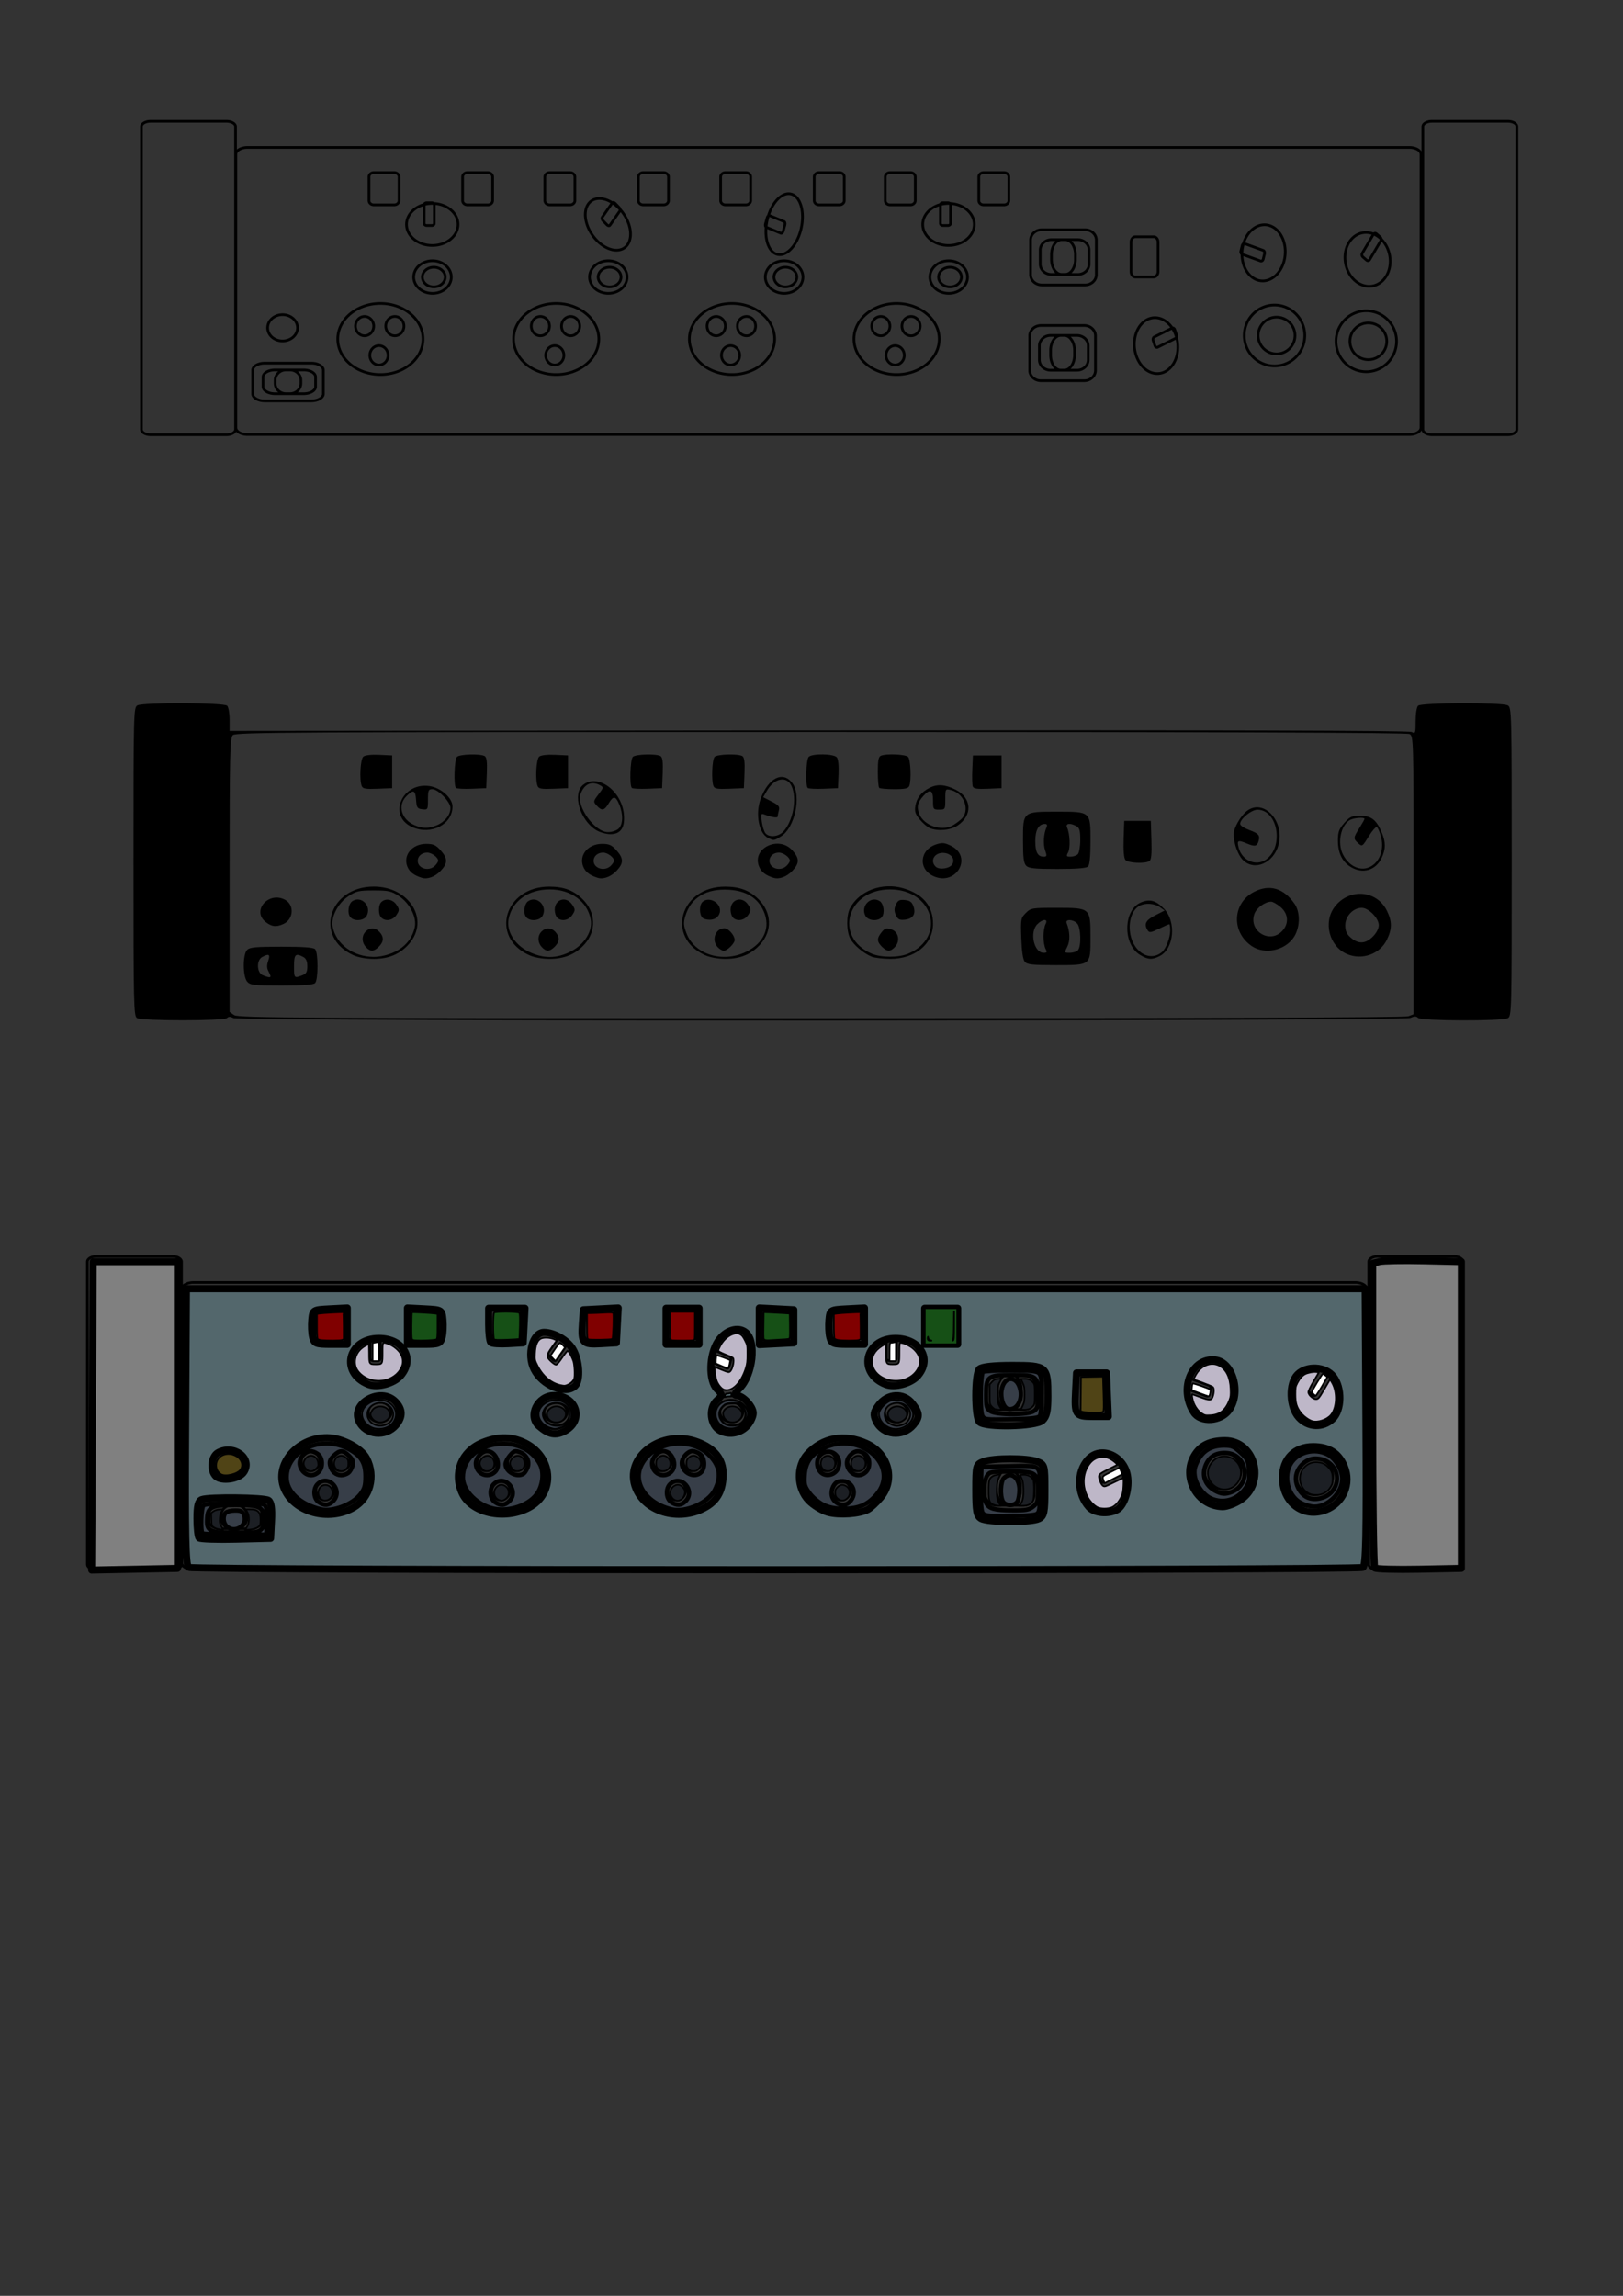 <?xml version="1.0" encoding="UTF-8" standalone="no"?>
<!-- Created with Inkscape (http://www.inkscape.org/) -->

<svg
   width="210mm"
   height="297mm"
   viewBox="0 0 210 297"
   version="1.1"
   id="svg5"
   inkscape:version="1.1.2 (0a00cf5339, 2022-02-04, custom)"
   sodipodi:docname="4 mic audio interface.svg"
   xmlns:inkscape="http://www.inkscape.org/namespaces/inkscape"
   xmlns:sodipodi="http://sodipodi.sourceforge.net/DTD/sodipodi-0.dtd"
   xmlns="http://www.w3.org/2000/svg"
   xmlns:svg="http://www.w3.org/2000/svg">
  <rect x="0" y="0" width="210" height="297" fill="#333333" stroke="none"/>
  <sodipodi:namedview
     id="namedview7"
     pagecolor="#ffffff"
     bordercolor="#666666"
     borderopacity="1.0"
     inkscape:pageshadow="2"
     inkscape:pageopacity="0.0"
     inkscape:pagecheckerboard="0"
     inkscape:document-units="mm"
     showgrid="false"
     inkscape:zoom="0.89571167"
     inkscape:cx="361.16533"
     inkscape:cy="706.14241"
     inkscape:window-width="1680"
     inkscape:window-height="956"
     inkscape:window-x="-11"
     inkscape:window-y="-11"
     inkscape:window-maximized="1"
     inkscape:current-layer="layer4" />
  <defs
     id="defs2">
    <inkscape:path-effect
       effect="skeletal"
       id="path-effect3161"
       is_visible="true"
       lpeversion="1"
       pattern="m 182.711,36.817 0.271,28.58 24.647,-14.537 z m -38.189,6.58 v 17.729 h 31.325 V 43.397 Z"
       copytype="repeated"
       prop_scale="1"
       scale_y_rel="false"
       spacing="5.8"
       normal_offset="0"
       tang_offset="1.5"
       prop_units="false"
       vertical_pattern="false"
       hide_knot="false"
       fuse_tolerance="0" />
    <inkscape:path-effect
       effect="skeletal"
       id="path-effect2910"
       is_visible="true"
       lpeversion="1"
       pattern="m 182.711,36.817 0.271,28.58 24.647,-14.537 z m -38.189,6.58 v 17.729 h 31.325 V 43.397 Z"
       copytype="repeated"
       prop_scale="1"
       scale_y_rel="false"
       spacing="4.6"
       normal_offset="0.3"
       tang_offset="0"
       prop_units="false"
       vertical_pattern="false"
       hide_knot="false"
       fuse_tolerance="0" />
  </defs>
  <g
     inkscape:label="Layer 1"
     inkscape:groupmode="layer"
     id="layer1">
    <path
       id="path3294"
       style="fill:none;fill-rule:evenodd;stroke:#000000;stroke-width:0.345;stroke-linecap:round;stroke-linejoin:round;stroke-miterlimit:4;stroke-dasharray:none;paint-order:stroke markers fill"
       d="m 125.186,35.841 a 2.432,2.109 0 0 1 -2.432,2.109 2.432,2.109 0 0 1 -2.432,-2.109 2.432,2.109 0 0 1 2.432,-2.109 2.432,2.109 0 0 1 2.432,2.109 z m -0.787,0.002 a 1.479,1.271 0 0 1 -1.479,1.271 1.479,1.271 0 0 1 -1.479,-1.271 1.479,1.271 0 0 1 1.479,-1.271 1.479,1.271 0 0 1 1.479,1.271 z m -2.397,-9.614 h 0.66 c 0.179,0 0.324,0.12 0.324,0.268 v 2.411 c 0,0.149 -0.144,0.268 -0.324,0.268 h -0.66 c -0.179,0 -0.324,-0.12 -0.324,-0.268 v -2.411 c 0,-0.149 0.144,-0.268 0.324,-0.268 z m 4.058,2.807 a 3.334,2.717 0 0 1 -3.334,2.717 3.334,2.717 0 0 1 -3.334,-2.717 3.334,2.717 0 0 1 3.334,-2.717 3.334,2.717 0 0 1 3.334,2.717 z m 1.217,-6.705 h 2.63 c 0.349,0 0.629,0.246 0.629,0.553 v 3.069 c 0,0.306 -0.281,0.553 -0.629,0.553 h -2.63 c -0.349,0 -0.629,-0.246 -0.629,-0.553 v -3.069 c 0,-0.306 0.281,-0.553 0.629,-0.553 z m -12.109,0 h 2.63 c 0.349,0 0.629,0.246 0.629,0.553 v 3.069 c 0,0.306 -0.281,0.553 -0.629,0.553 h -2.63 c -0.349,0 -0.629,-0.246 -0.629,-0.553 v -3.069 c 0,-0.306 0.281,-0.553 0.629,-0.553 z m 1.837,23.631 a 1.179,1.25 0 0 1 -1.179,1.25 1.179,1.25 0 0 1 -1.179,-1.25 1.179,1.25 0 0 1 1.179,-1.25 1.179,1.25 0 0 1 1.179,1.25 z m 2.056,-3.775 a 1.179,1.25 0 0 1 -1.179,1.25 1.179,1.25 0 0 1 -1.179,-1.25 1.179,1.25 0 0 1 1.179,-1.25 1.179,1.25 0 0 1 1.179,1.25 z m -3.916,0 a 1.179,1.25 0 0 1 -1.179,1.25 1.179,1.25 0 0 1 -1.179,-1.25 1.179,1.25 0 0 1 1.179,-1.25 1.179,1.25 0 0 1 1.179,1.25 z m 6.382,1.667 a 5.517,4.599 0 0 1 -5.517,4.599 5.517,4.599 0 0 1 -5.517,-4.599 5.517,4.599 0 0 1 5.517,-4.599 5.517,4.599 0 0 1 5.517,4.599 z m -17.636,-8.013 a 2.432,2.109 0 0 1 -2.432,2.109 2.432,2.109 0 0 1 -2.432,-2.109 2.432,2.109 0 0 1 2.432,-2.109 2.432,2.109 0 0 1 2.432,2.109 z m -0.787,0.002 a 1.479,1.271 0 0 1 -1.479,1.271 1.479,1.271 0 0 1 -1.479,-1.271 1.479,1.271 0 0 1 1.479,-1.271 1.479,1.271 0 0 1 1.479,1.271 z m -7.395,10.119 a 1.179,1.25 0 0 1 -1.179,1.25 1.179,1.25 0 0 1 -1.179,-1.25 1.179,1.25 0 0 1 1.179,-1.25 1.179,1.25 0 0 1 1.179,1.25 z m 2.056,-3.775 a 1.179,1.25 0 0 1 -1.179,1.25 1.179,1.25 0 0 1 -1.179,-1.25 1.179,1.25 0 0 1 1.179,-1.25 1.179,1.25 0 0 1 1.179,1.25 z m -3.916,0 a 1.179,1.25 0 0 1 -1.179,1.25 1.179,1.25 0 0 1 -1.179,-1.25 1.179,1.25 0 0 1 1.179,-1.25 1.179,1.25 0 0 1 1.179,1.25 z m 6.382,1.667 a 5.517,4.599 0 0 1 -5.517,4.599 5.517,4.599 0 0 1 -5.517,-4.599 5.517,4.599 0 0 1 5.517,-4.599 5.517,4.599 0 0 1 5.517,4.599 z m -1.181,-14.912 0.211,-0.762 c 0.057,-0.207 0.197,-0.335 0.312,-0.288 l 1.876,0.771 c 0.116,0.048 0.163,0.252 0.105,0.459 l -0.211,0.762 c -0.057,0.207 -0.197,0.335 -0.312,0.288 l -1.876,-0.771 c -0.116,-0.048 -0.163,-0.252 -0.105,-0.459 z m 3.483,-3.783 a 2.262,4.005 12.245 0 1 1.048,4.715 2.262,4.005 12.245 0 1 -3.181,2.977 2.262,4.005 12.245 0 1 -1.048,-4.715 2.262,4.005 12.245 0 1 3.181,-2.977 z M 93.871,22.33 h 2.63 c 0.349,0 0.629,0.246 0.629,0.553 v 3.069 c 0,0.306 -0.281,0.553 -0.629,0.553 h -2.63 c -0.349,0 -0.629,-0.246 -0.629,-0.553 v -3.069 c 0,-0.306 0.281,-0.553 0.629,-0.553 z m 12.109,0 h 2.63 c 0.349,0 0.629,0.246 0.629,0.553 v 3.069 c 0,0.306 -0.281,0.553 -0.629,0.553 h -2.63 c -0.349,0 -0.629,-0.246 -0.629,-0.553 v -3.069 c 0,-0.306 0.281,-0.553 0.629,-0.553 z M 81.142,35.841 a 2.432,2.109 0 0 1 -2.432,2.109 2.432,2.109 0 0 1 -2.432,-2.109 2.432,2.109 0 0 1 2.432,-2.109 2.432,2.109 0 0 1 2.432,2.109 z m -0.787,0.002 a 1.479,1.271 0 0 1 -1.479,1.271 1.479,1.271 0 0 1 -1.479,-1.271 1.479,1.271 0 0 1 1.479,-1.271 1.479,1.271 0 0 1 1.479,1.271 z m -7.395,10.119 a 1.179,1.25 0 0 1 -1.179,1.25 1.179,1.25 0 0 1 -1.179,-1.25 1.179,1.25 0 0 1 1.179,-1.25 1.179,1.25 0 0 1 1.179,1.25 z m 2.056,-3.775 a 1.179,1.25 0 0 1 -1.179,1.25 1.179,1.25 0 0 1 -1.179,-1.25 1.179,1.25 0 0 1 1.179,-1.25 1.179,1.25 0 0 1 1.179,1.25 z m -3.916,0 a 1.179,1.25 0 0 1 -1.179,1.25 1.179,1.25 0 0 1 -1.179,-1.25 1.179,1.25 0 0 1 1.179,-1.25 1.179,1.25 0 0 1 1.179,1.25 z m 6.382,1.667 a 5.517,4.599 0 0 1 -5.517,4.599 5.517,4.599 0 0 1 -5.517,-4.599 5.517,4.599 0 0 1 5.517,-4.599 5.517,4.599 0 0 1 5.517,4.599 z m 2.113,-17.541 0.504,0.519 c 0.137,0.141 0.184,0.346 0.105,0.459 l -1.279,1.841 c -0.079,0.113 -0.253,0.091 -0.389,-0.05 l -0.504,-0.519 c -0.137,-0.141 -0.184,-0.346 -0.105,-0.459 l 1.279,-1.841 c 0.079,-0.113 0.253,-0.091 0.389,0.05 z m 1.609,5.334 a 3.712,2.441 54.786 0 1 -3.987,-0.547 3.712,2.441 54.786 0 1 -1.104,-4.696 3.712,2.441 54.786 0 1 3.987,0.547 3.712,2.441 54.786 0 1 1.104,4.696 z m 2.029,-9.316 h 2.63 c 0.349,0 0.629,0.246 0.629,0.553 v 3.069 c 0,0.306 -0.281,0.553 -0.629,0.553 h -2.63 c -0.349,0 -0.629,-0.246 -0.629,-0.553 v -3.069 c 0,-0.306 0.281,-0.553 0.629,-0.553 z m -12.109,0 h 2.63 c 0.349,0 0.629,0.246 0.629,0.553 v 3.069 c 0,0.306 -0.281,0.553 -0.629,0.553 h -2.63 c -0.349,0 -0.629,-0.246 -0.629,-0.553 v -3.069 c 0,-0.306 0.281,-0.553 0.629,-0.553 z M 58.394,35.841 a 2.432,2.109 0 0 1 -2.432,2.109 2.432,2.109 0 0 1 -2.432,-2.109 2.432,2.109 0 0 1 2.432,-2.109 2.432,2.109 0 0 1 2.432,2.109 z m -0.787,0.002 a 1.479,1.271 0 0 1 -1.479,1.271 1.479,1.271 0 0 1 -1.479,-1.271 1.479,1.271 0 0 1 1.479,-1.271 1.479,1.271 0 0 1 1.479,1.271 z m -2.397,-9.614 h 0.66 c 0.179,0 0.324,0.12 0.324,0.268 v 2.411 c 0,0.149 -0.144,0.268 -0.324,0.268 h -0.66 c -0.179,0 -0.324,-0.12 -0.324,-0.268 v -2.411 c 0,-0.149 0.144,-0.268 0.324,-0.268 z m 4.058,2.807 a 3.334,2.717 0 0 1 -3.334,2.717 3.334,2.717 0 0 1 -3.334,-2.717 3.334,2.717 0 0 1 3.334,-2.717 3.334,2.717 0 0 1 3.334,2.717 z m 1.217,-6.705 h 2.63 c 0.349,0 0.629,0.246 0.629,0.553 v 3.069 c 0,0.306 -0.281,0.553 -0.629,0.553 h -2.63 c -0.349,0 -0.629,-0.246 -0.629,-0.553 v -3.069 c 0,-0.306 0.281,-0.553 0.629,-0.553 z m -12.109,0 h 2.63 c 0.349,0 0.629,0.246 0.629,0.553 v 3.069 c 0,0.306 -0.281,0.553 -0.629,0.553 H 48.375 c -0.349,0 -0.629,-0.246 -0.629,-0.553 v -3.069 c 0,-0.306 0.281,-0.553 0.629,-0.553 z m 1.837,23.631 a 1.179,1.25 0 0 1 -1.179,1.25 1.179,1.25 0 0 1 -1.179,-1.25 1.179,1.25 0 0 1 1.179,-1.25 1.179,1.25 0 0 1 1.179,1.25 z m 2.056,-3.775 a 1.179,1.25 0 0 1 -1.179,1.25 1.179,1.25 0 0 1 -1.179,-1.25 1.179,1.25 0 0 1 1.179,-1.25 1.179,1.25 0 0 1 1.179,1.25 z m -3.916,0 a 1.179,1.25 0 0 1 -1.179,1.25 1.179,1.25 0 0 1 -1.179,-1.25 1.179,1.25 0 0 1 1.179,-1.25 1.179,1.25 0 0 1 1.179,1.25 z m 6.382,1.667 a 5.517,4.599 0 0 1 -5.517,4.599 5.517,4.599 0 0 1 -5.517,-4.599 5.517,4.599 0 0 1 5.517,-4.599 5.517,4.599 0 0 1 5.517,4.599 z M 38.496,42.408 a 1.933,1.701 0 0 1 -1.933,1.701 1.933,1.701 0 0 1 -1.933,-1.701 1.933,1.701 0 0 1 1.933,-1.701 1.933,1.701 0 0 1 1.933,1.701 z m -1.476,5.449 h 0.495 c 0.785,0 1.417,0.593 1.417,1.329 v 0.411 c 0,0.736 -0.632,1.329 -1.417,1.329 h -0.495 c -0.785,0 -1.417,-0.593 -1.417,-1.329 v -0.411 c 0,-0.736 0.632,-1.329 1.417,-1.329 z M 34.26,46.977 h 6.015 c 0.867,0 1.565,0.406 1.565,0.911 v 3.062 c 0,0.505 -0.698,0.911 -1.565,0.911 h -6.015 c -0.867,0 -1.565,-0.406 -1.565,-0.911 v -3.062 c 0,-0.505 0.698,-0.911 1.565,-0.911 z m 1.342,0.879 h 3.666 c 0.867,0 1.565,0.406 1.565,0.911 v 1.255 c 0,0.505 -0.698,0.911 -1.565,0.911 h -3.666 c -0.867,0 -1.565,-0.406 -1.565,-0.911 v -1.255 c 0,-0.505 0.698,-0.911 1.565,-0.911 z M 137.368,31.008 h 0.461 c 0.73,0 1.318,0.867 1.318,1.943 v 0.601 c 0,1.076 -0.588,1.943 -1.318,1.943 h -0.461 c -0.73,0 -1.318,-0.867 -1.318,-1.943 v -0.601 c 0,-1.076 0.588,-1.943 1.318,-1.943 z m -2.567,-1.285 h 5.595 c 0.807,0 1.456,0.594 1.456,1.332 v 4.477 c 0,0.738 -0.649,1.332 -1.456,1.332 h -5.595 c -0.807,0 -1.456,-0.594 -1.456,-1.332 v -4.477 c 0,-0.738 0.649,-1.332 1.456,-1.332 z m 1.249,1.285 h 3.41 c 0.807,0 1.456,0.594 1.456,1.332 v 1.834 c 0,0.738 -0.649,1.332 -1.456,1.332 h -3.41 c -0.807,0 -1.456,-0.594 -1.456,-1.332 v -1.834 c 0,-0.738 0.649,-1.332 1.456,-1.332 z m 1.206,12.384 h 0.461 c 0.73,0 1.318,0.867 1.318,1.943 v 0.601 c 0,1.076 -0.588,1.943 -1.318,1.943 h -0.461 c -0.73,0 -1.318,-0.867 -1.318,-1.943 v -0.601 c 0,-1.076 0.588,-1.943 1.318,-1.943 z M 134.689,42.107 h 5.595 c 0.807,0 1.456,0.594 1.456,1.332 v 4.477 c 0,0.738 -0.649,1.332 -1.456,1.332 h -5.595 c -0.807,0 -1.456,-0.594 -1.456,-1.332 v -4.477 c 0,-0.738 0.649,-1.332 1.456,-1.332 z m 1.249,1.285 h 3.41 c 0.807,0 1.456,0.594 1.456,1.332 v 1.834 c 0,0.738 -0.649,1.332 -1.456,1.332 h -3.41 c -0.807,0 -1.456,-0.594 -1.456,-1.332 v -1.834 c 0,-0.738 0.649,-1.332 1.456,-1.332 z m 16.064,-0.741 0.225,0.669 c 0.061,0.182 -0.003,0.385 -0.144,0.455 l -2.284,1.141 c -0.141,0.07 -0.303,-0.019 -0.365,-0.201 l -0.225,-0.669 c -0.061,-0.182 0.003,-0.385 0.144,-0.455 l 2.284,-1.141 c 0.141,-0.07 0.303,0.019 0.365,0.201 z m -1.275,5.439 a 3.622,2.805 84.136 0 1 -3.713,-2.092 3.622,2.805 84.136 0 1 1.436,-4.663 3.622,2.805 84.136 0 1 3.713,2.092 3.622,2.805 84.136 0 1 -1.436,4.663 z m -3.817,-17.461 h 2.366 c 0.314,0 0.566,0.307 0.566,0.689 v 3.826 c 0,0.382 -0.252,0.689 -0.566,0.689 h -2.366 c -0.314,0 -0.566,-0.307 -0.566,-0.689 v -3.826 c 0,-0.382 0.252,-0.689 0.566,-0.689 z M 185.28,15.695 h 9.813 c 0.655,0 1.182,0.307 1.182,0.689 V 55.553 c 0,0.382 -0.527,0.689 -1.182,0.689 h -9.813 c -0.655,0 -1.182,-0.307 -1.182,-0.689 V 16.385 c 0,-0.382 0.527,-0.689 1.182,-0.689 z m -165.797,0 h 9.813 c 0.655,0 1.182,0.307 1.182,0.689 V 55.553 c 0,0.382 -0.527,0.689 -1.182,0.689 h -9.813 c -0.655,0 -1.182,-0.307 -1.182,-0.689 V 16.385 c 0,-0.382 0.527,-0.689 1.182,-0.689 z m 12.551,3.378 H 182.342 c 0.84,0 1.517,0.395 1.517,0.885 v 35.373 c 0,0.49 -0.677,0.885 -1.517,0.885 H 32.035 c -0.84,0 -1.517,-0.395 -1.517,-0.885 v -35.373 c 0,-0.49 0.677,-0.885 1.517,-0.885 z m 128.522,13.392 0.17,-0.693 c 0.046,-0.188 0.201,-0.297 0.347,-0.244 l 2.365,0.862 c 0.146,0.053 0.226,0.247 0.18,0.435 l -0.17,0.693 c -0.046,0.188 -0.201,0.297 -0.347,0.244 l -2.365,-0.862 c -0.146,-0.053 -0.226,-0.247 -0.18,-0.435 z m 3.801,-3.253 a 2.795,3.634 4.447 0 1 1.807,4.469 2.795,3.634 4.447 0 1 -3.525,2.526 2.795,3.634 4.447 0 1 -1.807,-4.469 2.795,3.634 4.447 0 1 3.525,-2.526 z m 4.468,14.188 a 3.916,3.94 0 0 1 -3.916,3.94 3.916,3.94 0 0 1 -3.916,-3.94 3.916,3.94 0 0 1 3.916,-3.94 3.916,3.94 0 0 1 3.916,3.94 z m -1.267,0.003 a 2.381,2.375 0 0 1 -2.381,2.375 2.381,2.375 0 0 1 -2.381,-2.375 2.381,2.375 0 0 1 2.381,-2.375 2.381,2.375 0 0 1 2.381,2.375 z m 10.54,-13.154 0.482,0.421 c 0.131,0.114 0.165,0.328 0.076,0.478 l -1.439,2.443 c -0.089,0.151 -0.266,0.18 -0.397,0.065 l -0.482,-0.421 c -0.131,-0.114 -0.165,-0.328 -0.076,-0.478 l 1.439,-2.443 c 0.089,-0.151 0.266,-0.18 0.397,-0.065 z m 1.289,5.434 a 3.5,2.903 78.941 0 1 -4.058,0.625 3.5,2.903 78.941 0 1 -0.815,-4.881 3.5,2.903 78.941 0 1 4.058,-0.625 3.5,2.903 78.941 0 1 0.815,4.881 z m 1.311,8.464 a 3.916,3.94 0 0 1 -3.916,3.94 3.916,3.94 0 0 1 -3.916,-3.94 3.916,3.94 0 0 1 3.916,-3.94 3.916,3.94 0 0 1 3.916,3.94 z m -1.267,0.003 a 2.381,2.375 0 0 1 -2.381,2.375 2.381,2.375 0 0 1 -2.381,-2.375 2.381,2.375 0 0 1 2.381,-2.375 2.381,2.375 0 0 1 2.381,2.375 z" />
    <path
       style="fill:#000000;fill-rule:evenodd;stroke:#000000;stroke-width:1.226;stroke-linecap:round;stroke-linejoin:round;paint-order:stroke markers fill"
       d=""
       id="path1917"
       transform="scale(0.265)" />
    <path
       style="fill:#000000;fill-rule:evenodd;stroke:#000000;stroke-width:1.226;stroke-linecap:round;stroke-linejoin:round;paint-order:stroke markers fill"
       d=""
       id="path2346"
       transform="scale(0.265)" />
    <path
       style="fill:#000000;fill-rule:evenodd;stroke:#000000;stroke-width:1.226;stroke-linecap:round;stroke-linejoin:round;paint-order:stroke markers fill"
       d=""
       id="path2385"
       transform="scale(0.265)" />
  </g>
  <g
     inkscape:groupmode="layer"
     id="layer2"
     inkscape:label="Layer 2">
    <path
       style="fill:#000000;stroke-width:0.265"
       d="m 17.736,131.707 c -0.434,-0.253 -0.463,-1.499 -0.463,-20.223 0,-19.457 0.013,-19.96 0.512,-20.227 0.756,-0.405 11.197,-0.366 11.606,0.044 0.175,0.175 0.317,0.978 0.317,1.786 l -4e-6,1.468 76.215,-0.068 c 52.397,-0.046 76.376,0.018 76.729,0.208 0.484,0.259 0.514,0.177 0.514,-1.401 0,-0.951 0.137,-1.814 0.318,-1.994 0.409,-0.409 10.85,-0.448 11.606,-0.044 0.499,0.267 0.512,0.771 0.512,20.231 0,19.461 -0.013,19.964 -0.512,20.231 -0.745,0.399 -11.196,0.366 -11.599,-0.036 -0.237,-0.237 -0.47,-0.237 -0.991,0 -0.944,0.43 -151.505,0.451 -152.308,0.021 -0.391,-0.209 -0.62,-0.209 -0.829,0 -0.379,0.379 -10.976,0.382 -11.626,0.003 z m 164.487,-0.237 0.679,-0.258 v -17.989 c 0,-17.514 -0.013,-17.996 -0.512,-18.263 -0.349,-0.187 -24.526,-0.274 -76.181,-0.274 -68.438,0 -75.709,0.04 -76.085,0.416 -0.37,0.37 -0.416,2.377 -0.416,18.109 v 17.693 l 0.588,0.412 c 0.529,0.37 8.167,0.412 75.918,0.412 48.305,0 75.574,-0.093 76.009,-0.258 z M 31.998,127.011 c -0.596,-0.658 -0.611,-3.539 -0.022,-4.127 0.342,-0.342 1.135,-0.416 4.445,-0.416 2.781,0 4.128,0.098 4.347,0.318 0.421,0.421 0.421,3.971 0,4.392 -0.219,0.219 -1.561,0.318 -4.325,0.318 -3.546,0 -4.058,-0.056 -4.445,-0.484 z m 3.002,-0.724 c 0,-0.082 -0.128,-0.388 -0.284,-0.68 -0.197,-0.368 -0.201,-0.769 -0.014,-1.306 0.295,-0.846 0.1,-0.971 -0.778,-0.501 -0.768,0.411 -0.71,2.045 0.084,2.364 0.718,0.289 0.992,0.323 0.992,0.123 z m 4.084,-0.108 c 0.55,-0.209 0.679,-0.434 0.679,-1.181 0,-0.642 -0.156,-1.007 -0.512,-1.197 -1.011,-0.541 -1.208,-0.349 -1.208,1.181 0,1.565 0.018,1.586 1.041,1.197 z m 93.514,-1.766 c -0.237,-0.285 -0.395,-1.339 -0.454,-3.03 -0.087,-2.484 -0.062,-2.622 0.583,-3.267 0.65,-0.65 0.789,-0.674 3.993,-0.674 4.371,0 4.378,0.006 4.378,3.795 0,3.686 0.093,3.613 -4.553,3.613 -3.009,0 -3.643,-0.07 -3.948,-0.437 z m 2.689,-1.662 c -0.151,-0.281 -0.274,-1.004 -0.274,-1.605 0,-0.601 0.123,-1.323 0.274,-1.605 0.379,-0.708 -0.354,-0.696 -1.068,0.017 -1.031,1.031 -0.441,3.704 0.818,3.704 0.436,0 0.477,-0.086 0.25,-0.512 z m 4.171,0.194 c 0.475,-0.475 0.404,-2.998 -0.098,-3.5 -0.534,-0.534 -1.549,-0.562 -1.348,-0.038 0.434,1.13 0.468,2.29 0.091,3.047 -0.4,0.802 -0.398,0.808 0.317,0.808 0.396,0 0.863,-0.143 1.038,-0.318 z m -93.744,0.618 c -5.138,-2.334 -3.187,-8.866 2.648,-8.866 4.631,0 7.28,4.317 4.553,7.422 -1.148,1.308 -2.609,1.926 -4.553,1.926 -0.971,0 -1.999,-0.187 -2.648,-0.482 z m 5.319,-0.404 c 1.423,-0.663 2.356,-1.814 2.647,-3.268 0.249,-1.243 -0.686,-3.06 -2.034,-3.951 -1.006,-0.666 -1.362,-0.747 -3.284,-0.747 -1.922,0 -2.278,0.081 -3.284,0.747 -1.348,0.892 -2.283,2.708 -2.034,3.951 0.451,2.257 2.688,3.896 5.318,3.896 0.837,0 1.818,-0.231 2.671,-0.628 z M 47.344,122.513 c -0.552,-0.61 -0.561,-1.472 -0.022,-2.011 0.552,-0.552 1.255,-0.526 1.792,0.068 0.582,0.643 0.553,1.254 -0.091,1.897 -0.657,0.657 -1.114,0.669 -1.679,0.045 z m -2.012,-3.866 c -0.419,-0.505 -0.254,-1.747 0.276,-2.079 1.168,-0.731 2.508,0.658 1.84,1.906 -0.349,0.652 -1.632,0.757 -2.117,0.173 z m 4.008,0.063 c -0.409,-0.409 -0.409,-1.602 0,-2.011 0.533,-0.533 1.491,-0.365 1.956,0.344 0.401,0.613 0.401,0.71 0,1.323 -0.464,0.709 -1.422,0.877 -1.956,0.344 z m 19.127,4.851 c -5.132,-2.331 -3.181,-8.889 2.636,-8.858 1.89,0.01 3.154,0.495 4.313,1.654 1.668,1.668 1.772,4.029 0.252,5.76 -1.148,1.308 -2.609,1.926 -4.553,1.926 -0.971,0 -1.999,-0.187 -2.648,-0.482 z m 5.45,-0.506 c 1.735,-0.907 2.792,-2.639 2.514,-4.121 -0.436,-2.322 -2.56,-3.875 -5.302,-3.875 -2.788,0 -4.89,1.524 -5.329,3.864 -0.285,1.518 0.772,3.255 2.517,4.14 1.953,0.989 3.696,0.987 5.599,-0.008 z m -3.82,-0.542 c -0.552,-0.61 -0.561,-1.472 -0.022,-2.011 0.552,-0.552 1.255,-0.526 1.792,0.068 0.582,0.643 0.553,1.254 -0.091,1.897 -0.657,0.657 -1.114,0.669 -1.679,0.045 z m -2.012,-3.866 c -0.419,-0.505 -0.254,-1.747 0.276,-2.079 1.168,-0.731 2.508,0.658 1.84,1.906 -0.349,0.652 -1.632,0.757 -2.117,0.173 z m 4.008,0.063 c -0.175,-0.175 -0.318,-0.627 -0.318,-1.005 0,-1.395 1.506,-1.833 2.273,-0.661 0.401,0.613 0.401,0.71 0,1.323 -0.464,0.709 -1.422,0.877 -1.956,0.344 z m 19.127,4.851 c -5.132,-2.331 -3.181,-8.889 2.636,-8.858 1.89,0.01 3.154,0.495 4.313,1.654 1.668,1.668 1.772,4.029 0.252,5.76 -1.148,1.308 -2.609,1.926 -4.553,1.926 -0.971,0 -1.999,-0.187 -2.648,-0.482 z m 5.364,-0.451 c 2.293,-1.143 3.148,-3.144 2.229,-5.222 -0.759,-1.716 -2.243,-2.643 -4.458,-2.784 -2.961,-0.189 -4.963,1.009 -5.678,3.398 -0.261,0.87 -0.236,1.233 0.149,2.242 1.052,2.755 4.729,3.877 7.759,2.367 z m -3.733,-0.597 c -0.833,-0.921 -0.282,-2.427 0.889,-2.427 0.514,0 1.319,0.924 1.319,1.514 0,0.446 -0.962,1.396 -1.414,1.396 -0.196,0 -0.553,-0.218 -0.794,-0.484 z m -1.961,-3.79 c -0.419,-0.419 -0.426,-1.608 -0.012,-2.023 0.483,-0.483 1.396,-0.38 1.939,0.22 0.719,0.795 0.266,1.948 -0.807,2.054 -0.435,0.043 -0.939,-0.07 -1.12,-0.251 z m 3.957,-0.012 c -0.175,-0.175 -0.318,-0.627 -0.318,-1.005 0,-1.395 1.506,-1.833 2.273,-0.661 0.401,0.613 0.401,0.71 0,1.323 -0.464,0.709 -1.422,0.877 -1.956,0.344 z m 17.947,5.05 c -1.049,-0.419 -2.358,-1.523 -2.786,-2.352 -0.499,-0.966 -0.512,-2.979 -0.025,-3.915 1.177,-2.262 4.149,-3.379 6.877,-2.586 2.559,0.744 3.864,2.296 3.864,4.597 0,2.651 -2.353,4.566 -5.574,4.534 -0.936,-0.009 -1.996,-0.134 -2.356,-0.278 z m 4.693,-0.38 c 5.025,-2.1 3.291,-8.322 -2.32,-8.322 -5.575,0 -7.339,6.159 -2.379,8.31 1.205,0.523 3.464,0.528 4.699,0.012 z m -3.378,-0.913 c -0.66,-0.66 -0.667,-1.095 -0.028,-1.884 0.431,-0.532 0.608,-0.582 1.257,-0.355 0.926,0.324 1.168,1.491 0.47,2.262 -0.584,0.646 -1.036,0.639 -1.699,-0.023 z m -2.13,-3.993 c -0.668,-1.248 0.672,-2.636 1.84,-1.906 0.53,0.332 0.695,1.574 0.276,2.079 -0.485,0.584 -1.768,0.479 -2.117,-0.173 z m 3.941,-0.091 c -0.236,-0.517 -0.236,-0.839 0,-1.356 0.253,-0.556 0.462,-0.663 1.162,-0.595 0.661,0.064 0.912,0.25 1.112,0.824 0.345,0.987 -0.069,1.616 -1.134,1.722 -0.677,0.067 -0.889,-0.043 -1.14,-0.595 z m 31.576,5.136 c -2.246,-1.37 -2.161,-5.82 0.13,-6.777 1.142,-0.477 1.938,-0.26 2.978,0.814 1.618,1.669 1.312,5.159 -0.535,6.114 -0.998,0.516 -1.531,0.485 -2.573,-0.151 z m 2.834,-0.345 c 0.532,-0.441 1.085,-1.875 1.085,-2.814 0,-0.441 -0.056,-0.802 -0.125,-0.802 -0.069,0 -0.67,0.265 -1.337,0.589 -1.042,0.506 -1.246,0.534 -1.458,0.198 -0.508,-0.804 -0.255,-1.306 0.974,-1.931 l 1.229,-0.625 -0.626,-0.439 c -0.709,-0.497 -1.884,-0.571 -2.64,-0.166 -0.87,0.466 -1.381,1.793 -1.242,3.231 0.252,2.628 2.496,4.123 4.141,2.759 z m 23.939,0.236 c -2.28,-0.992 -3.088,-4.116 -1.577,-6.097 1.877,-2.461 5.458,-2.183 6.769,0.524 0.672,1.389 0.668,2.324 -0.016,3.737 -0.898,1.856 -3.23,2.683 -5.175,1.836 z m 3.36,-2.245 c 0.466,-0.466 0.773,-1.052 0.773,-1.476 0,-0.907 -1.321,-2.249 -2.214,-2.249 -1.099,0 -2.125,1.086 -2.125,2.249 0,0.757 0.174,1.144 0.729,1.622 0.98,0.843 1.894,0.796 2.837,-0.146 z m -15.643,1.236 c -2.697,-1.818 -2.546,-5.566 0.283,-7.027 1.997,-1.031 3.84,-0.482 5.243,1.562 0.781,1.138 0.703,3.175 -0.169,4.399 -1.179,1.656 -3.729,2.163 -5.357,1.066 z m 3.861,-1.905 c 0.956,-0.956 0.887,-2.278 -0.165,-3.164 -0.448,-0.377 -0.989,-0.685 -1.204,-0.685 -0.801,0 -1.903,0.805 -2.177,1.589 -0.757,2.171 1.924,3.88 3.545,2.259 z M 34.374,119.273 c -1.848,-1.453 0.384,-4.012 2.508,-2.875 1.234,0.66 1.112,2.53 -0.204,3.13 -0.938,0.428 -1.518,0.364 -2.304,-0.255 z m 20.205,-5.716 c -1.022,-0.32 -1.577,-0.745 -1.859,-1.424 -0.615,-1.484 0.598,-2.967 2.426,-2.967 0.92,0 1.249,0.148 1.863,0.834 0.935,1.047 0.94,1.669 0.018,2.648 -0.731,0.776 -1.71,1.14 -2.447,0.909 z m 1.701,-1.56 c 0.229,-0.229 0.416,-0.518 0.416,-0.643 0,-0.436 -0.836,-1.058 -1.421,-1.058 -0.692,0 -1.225,0.461 -1.225,1.058 0,1.011 1.445,1.427 2.23,0.643 z m 21.053,1.56 c -1.022,-0.32 -1.577,-0.745 -1.859,-1.424 -0.615,-1.484 0.598,-2.967 2.426,-2.967 0.92,0 1.249,0.148 1.863,0.834 0.935,1.047 0.94,1.669 0.018,2.648 -0.731,0.776 -1.71,1.14 -2.447,0.909 z m 1.701,-1.56 c 0.229,-0.229 0.416,-0.518 0.416,-0.643 0,-0.436 -0.836,-1.058 -1.421,-1.058 -0.692,0 -1.225,0.461 -1.225,1.058 0,1.011 1.445,1.427 2.23,0.643 z m 21.053,1.56 c -1.028,-0.322 -1.578,-0.747 -1.867,-1.444 -0.981,-2.368 2.536,-4.084 4.307,-2.102 0.925,1.035 0.927,1.66 0.007,2.636 -0.731,0.776 -1.71,1.14 -2.447,0.909 z m 1.701,-1.56 c 0.229,-0.229 0.416,-0.518 0.416,-0.643 0,-0.436 -0.836,-1.058 -1.421,-1.058 -0.692,0 -1.225,0.461 -1.225,1.058 0,1.011 1.445,1.427 2.23,0.643 z m 19.024,1.359 c -2.035,-0.9 -1.845,-3.407 0.312,-4.119 0.78,-0.257 1.083,-0.229 1.916,0.178 2.874,1.406 0.707,5.238 -2.228,3.941 z m 2.399,-1.539 c 0.402,-0.643 -0.091,-1.365 -1.007,-1.474 -1.229,-0.146 -1.951,0.962 -1.149,1.764 0.454,0.454 1.804,0.273 2.156,-0.29 z m 51.568,0.341 c -1.121,-0.683 -1.666,-1.806 -1.666,-3.428 0,-1.107 0.136,-1.482 0.821,-2.262 0.722,-0.823 0.972,-0.935 2.071,-0.935 1.42,0 2.095,0.527 2.784,2.178 0.524,1.254 0.518,2.144 -0.023,3.284 -0.762,1.605 -2.453,2.099 -3.986,1.164 z m 2.922,-0.289 c 0.967,-0.76 1.364,-2.22 0.986,-3.623 -0.163,-0.607 -0.402,-1.168 -0.531,-1.247 -0.129,-0.08 -0.608,0.464 -1.066,1.207 -0.807,1.311 -0.847,1.338 -1.346,0.886 -0.658,-0.595 -0.649,-0.71 0.147,-1.971 0.364,-0.576 0.661,-1.11 0.661,-1.185 0,-0.243 -1.341,-0.146 -1.867,0.135 -1.199,0.642 -1.682,3 -0.917,4.48 0.909,1.757 2.638,2.337 3.932,1.319 z m -44.918,0.128 c -0.327,-0.327 -0.416,-1.03 -0.416,-3.292 0,-3.727 -0.032,-3.7 4.366,-3.7 4.414,0 4.366,-0.042 4.366,3.799 0,1.961 -0.108,3.083 -0.318,3.292 -0.216,0.216 -1.477,0.318 -3.95,0.318 -2.949,0 -3.711,-0.078 -4.048,-0.416 z m 2.453,-1.972 c -0.281,-0.806 -0.21,-2.113 0.162,-2.97 0.142,-0.327 0.082,-0.463 -0.205,-0.463 -0.798,0 -1.238,0.786 -1.238,2.215 0,1.442 0.314,2.018 1.097,2.018 0.4,0 0.425,-0.108 0.183,-0.8 z m 4.222,0.483 c 0.175,-0.175 0.318,-1.004 0.318,-1.843 0,-1.237 -0.097,-1.577 -0.512,-1.799 -0.832,-0.445 -1.431,-0.35 -1.191,0.189 0.364,0.819 0.438,2.639 0.131,3.213 -0.264,0.493 -0.227,0.557 0.32,0.557 0.34,0 0.761,-0.143 0.935,-0.318 z m 21.362,0.748 c -0.647,-0.647 -1.197,-2.18 -1.198,-3.341 -5.3e-4,-0.781 0.87,-2.325 1.676,-2.971 2.148,-1.721 4.962,1.249 4.126,4.353 -0.64,2.377 -3.128,3.435 -4.604,1.958 z m 2.976,-0.05 c 2.361,-1.654 1.557,-6.428 -1.087,-6.458 -0.827,-0.009 -2.415,1.35 -2.229,1.908 0.06,0.18 0.576,0.5 1.146,0.713 1.207,0.449 1.418,0.683 1.238,1.373 -0.197,0.753 -0.475,0.819 -1.552,0.368 -1.144,-0.478 -1.286,-0.405 -1.05,0.535 0.419,1.668 2.237,2.471 3.536,1.561 z m -18.177,0.042 c -0.197,-0.237 -0.28,-1.213 -0.231,-2.712 l 0.077,-2.341 h 1.72 1.72 l 0.077,2.491 c 0.056,1.815 -0.016,2.55 -0.265,2.708 -0.57,0.362 -2.762,0.259 -3.098,-0.146 z m -46.239,-2.854 c -1.185,-0.573 -1.67,-3.071 -0.973,-5.014 0.985,-2.745 2.898,-3.705 4.117,-2.065 1.214,1.633 0.321,5.791 -1.479,6.889 -0.934,0.57 -0.889,0.565 -1.665,0.19 z m 1.973,-0.814 c 1.26,-1.341 1.797,-4.286 1.072,-5.877 -0.627,-1.376 -2.23,-1.069 -3.205,0.614 l -0.472,0.815 1.093,0.558 c 0.9,0.459 1.066,0.66 0.939,1.134 -0.085,0.317 -0.156,0.679 -0.158,0.804 -0.004,0.219 -0.779,0.099 -1.74,-0.27 -0.408,-0.156 -0.445,-0.046 -0.313,0.935 0.082,0.612 0.294,1.287 0.47,1.499 0.48,0.579 1.674,0.469 2.314,-0.212 z m -24.206,-0.185 c -2.126,-1.297 -3.117,-4.707 -1.701,-5.854 1.863,-1.508 4.981,0.729 5.274,3.785 0.167,1.742 -0.401,2.588 -1.738,2.587 -0.542,-5.5e-4 -1.368,-0.234 -1.835,-0.519 z m 2.879,-0.183 c 0.588,-0.532 0.631,-1.874 0.1,-3.142 -0.47,-1.125 -0.771,-1.152 -1.379,-0.124 -0.549,0.929 -0.89,0.989 -1.54,0.27 -0.458,-0.506 -0.45,-0.554 0.228,-1.443 0.68,-0.891 0.686,-0.929 0.185,-1.196 -1.086,-0.581 -2.039,-0.146 -2.498,1.141 -0.571,1.601 1.823,4.933 3.545,4.933 0.481,0 1.092,-0.197 1.358,-0.438 z m -26.668,-0.207 c -3.242,-1.411 -1.374,-5.85 2.234,-5.309 1.469,0.22 2.958,1.546 2.958,2.634 0,2.324 -2.747,3.74 -5.192,2.676 z m 3.181,-0.253 c 1.033,-0.432 1.746,-1.342 1.746,-2.23 0,-0.783 -1.595,-2.428 -2.355,-2.428 -0.491,0 -0.556,0.155 -0.556,1.34 0,1.306 -0.019,1.338 -0.728,1.257 -0.651,-0.075 -0.736,-0.202 -0.809,-1.208 -0.093,-1.291 -0.343,-1.386 -1.254,-0.475 -1.17,1.17 -0.663,2.992 1.038,3.733 1.067,0.465 1.825,0.467 2.917,0.011 z m 63.769,0.377 c -0.303,-0.123 -0.88,-0.614 -1.283,-1.093 -0.591,-0.703 -0.704,-1.045 -0.585,-1.778 0.166,-1.022 0.755,-1.779 1.81,-2.324 1.019,-0.527 2.04,-0.459 3.397,0.226 2.097,1.057 2.224,3.304 0.263,4.63 -0.915,0.618 -2.535,0.771 -3.602,0.339 z m 2.883,-0.306 c 0.318,-0.164 0.846,-0.542 1.173,-0.84 1.21,-1.102 0.416,-3.367 -1.323,-3.776 -0.721,-0.169 -0.728,-0.159 -0.728,1.181 0,1.325 -0.015,1.352 -0.794,1.352 -0.764,0 -0.794,-0.044 -0.794,-1.191 0,-1.356 -0.386,-1.541 -1.237,-0.595 -0.793,0.881 -0.915,1.453 -0.514,2.413 0.593,1.42 2.805,2.184 4.216,1.457 z M 46.806,101.687 c -0.323,-0.841 -0.177,-3.486 0.209,-3.807 0.225,-0.187 1.042,-0.279 2.051,-0.231 l 1.677,0.079 v 2.117 2.117 l -1.886,0.077 c -1.543,0.063 -1.916,-0.001 -2.051,-0.352 z m 12.193,0.242 c -0.319,-0.319 -0.21,-3.674 0.131,-4.015 0.357,-0.357 3.07,-0.427 3.598,-0.092 0.243,0.154 0.32,0.789 0.265,2.179 l -0.079,1.961 -1.864,0.077 c -1.025,0.042 -1.948,-0.007 -2.051,-0.11 z m 10.561,-0.242 c -0.323,-0.841 -0.177,-3.486 0.209,-3.807 0.225,-0.187 1.042,-0.279 2.051,-0.231 l 1.677,0.079 v 2.117 2.117 l -1.886,0.077 c -1.543,0.063 -1.916,-0.001 -2.051,-0.352 z m 12.193,0.242 c -0.319,-0.319 -0.21,-3.674 0.131,-4.015 0.357,-0.357 3.07,-0.427 3.598,-0.092 0.243,0.154 0.32,0.789 0.265,2.179 l -0.079,1.961 -1.864,0.077 c -1.025,0.042 -1.948,-0.007 -2.051,-0.11 z m 10.561,-0.242 c -0.287,-0.748 -0.178,-3.442 0.153,-3.773 0.357,-0.357 3.07,-0.427 3.598,-0.092 0.243,0.154 0.32,0.789 0.265,2.179 l -0.079,1.961 -1.886,0.077 c -1.543,0.063 -1.916,-10e-4 -2.051,-0.352 z m 12.193,0.242 c -0.319,-0.319 -0.21,-3.674 0.131,-4.015 0.453,-0.453 3.245,-0.411 3.631,0.056 0.189,0.228 0.279,1.076 0.231,2.183 l -0.079,1.81 -1.864,0.077 c -1.025,0.042 -1.948,-0.007 -2.051,-0.11 z m 9.25,-0.011 c -0.097,-0.097 -0.176,-1.037 -0.176,-2.088 0,-1.499 0.09,-1.947 0.419,-2.073 0.734,-0.282 3.168,-0.172 3.497,0.157 0.328,0.328 0.441,3.023 0.157,3.762 -0.124,0.324 -0.562,0.419 -1.94,0.419 -0.979,0 -1.859,-0.079 -1.956,-0.176 z m 12.11,-0.168 c -0.078,-0.203 -0.106,-1.191 -0.062,-2.195 l 0.079,-1.826 h 1.852 1.852 v 2.117 2.117 l -1.79,0.078 c -1.342,0.059 -1.825,-0.014 -1.931,-0.291 z"
       id="path2926" />
  </g>
  <g
     inkscape:groupmode="layer"
     id="layer3"
     inkscape:label="Layer 3">
    <path
       style="fill:#373e48;fill-rule:evenodd;stroke:#000000;stroke-width:2.119;stroke-linecap:round;stroke-linejoin:round;paint-order:stroke markers fill"
       d=""
       id="path1273"
       transform="scale(0.265)" />
    <path
       style="fill:#373e48;fill-rule:evenodd;stroke:#000000;stroke-width:1.065;stroke-linecap:round;stroke-linejoin:round;paint-order:stroke markers fill"
       d=""
       id="path1936"
       transform="scale(0.265)" />
    <path
       style="fill:#373e48;fill-rule:evenodd;stroke:#000000;stroke-width:1.065;stroke-linecap:round;stroke-linejoin:round;paint-order:stroke markers fill"
       d=""
       id="path2053"
       transform="scale(0.265)" />
    <path
       style="fill:#53676c;fill-opacity:1;fill-rule:evenodd;stroke:#000000;stroke-width:0.805;stroke-linecap:round;stroke-linejoin:round;paint-order:stroke markers fill"
       d=""
       id="path4931"
       transform="scale(0.265)" />
  </g>
  <g
     inkscape:groupmode="layer"
     id="layer4"
     inkscape:label="Layer 4">
    <g
       id="g10801">
      <path
         id="path3059"
         style="fill:none;fill-rule:evenodd;stroke:#000000;stroke-width:0.345;stroke-linecap:round;stroke-linejoin:round;stroke-miterlimit:4;stroke-dasharray:none;paint-order:stroke markers fill"
         d="m 118.194,182.677 a 2.432,2.109 0 0 1 -2.432,2.109 2.432,2.109 0 0 1 -2.432,-2.109 2.432,2.109 0 0 1 2.432,-2.109 2.432,2.109 0 0 1 2.432,2.109 z m -0.787,0.002 a 1.479,1.271 0 0 1 -1.479,1.271 1.479,1.271 0 0 1 -1.479,-1.271 1.479,1.271 0 0 1 1.479,-1.271 1.479,1.271 0 0 1 1.479,1.271 z m -2.397,-9.614 h 0.66 c 0.179,0 0.324,0.12 0.324,0.268 v 2.411 c 0,0.149 -0.144,0.268 -0.324,0.268 h -0.66 c -0.179,0 -0.324,-0.12 -0.324,-0.268 v -2.411 c 0,-0.149 0.144,-0.268 0.324,-0.268 z m 4.058,2.807 a 3.334,2.717 0 0 1 -3.334,2.717 3.334,2.717 0 0 1 -3.334,-2.717 3.334,2.717 0 0 1 3.334,-2.717 3.334,2.717 0 0 1 3.334,2.717 z m 1.217,-6.705 h 2.63 c 0.349,0 0.629,0.246 0.629,0.553 v 3.069 c 0,0.306 -0.281,0.553 -0.629,0.553 h -2.63 c -0.349,0 -0.629,-0.246 -0.629,-0.553 v -3.069 c 0,-0.306 0.281,-0.553 0.629,-0.553 z m -12.109,0 h 2.63 c 0.349,0 0.629,0.246 0.629,0.553 v 3.069 c 0,0.306 -0.281,0.553 -0.629,0.553 h -2.63 c -0.349,0 -0.629,-0.246 -0.629,-0.553 v -3.069 c 0,-0.306 0.281,-0.553 0.629,-0.553 z m 1.837,23.631 a 1.179,1.25 0 0 1 -1.179,1.25 1.179,1.25 0 0 1 -1.179,-1.25 1.179,1.25 0 0 1 1.179,-1.25 1.179,1.25 0 0 1 1.179,1.25 z m 2.056,-3.775 a 1.179,1.25 0 0 1 -1.179,1.25 1.179,1.25 0 0 1 -1.179,-1.25 1.179,1.25 0 0 1 1.179,-1.25 1.179,1.25 0 0 1 1.179,1.25 z m -3.916,0 a 1.179,1.25 0 0 1 -1.179,1.25 1.179,1.25 0 0 1 -1.179,-1.25 1.179,1.25 0 0 1 1.179,-1.25 1.179,1.25 0 0 1 1.179,1.25 z m 6.382,1.667 a 5.517,4.599 0 0 1 -5.517,4.599 5.517,4.599 0 0 1 -5.517,-4.599 5.517,4.599 0 0 1 5.517,-4.599 5.517,4.599 0 0 1 5.517,4.599 z m -17.636,-8.013 a 2.432,2.109 0 0 1 -2.432,2.109 2.432,2.109 0 0 1 -2.432,-2.109 2.432,2.109 0 0 1 2.432,-2.109 2.432,2.109 0 0 1 2.432,2.109 z m -0.787,0.002 a 1.479,1.271 0 0 1 -1.479,1.271 1.479,1.271 0 0 1 -1.479,-1.271 1.479,1.271 0 0 1 1.479,-1.271 1.479,1.271 0 0 1 1.479,1.271 z m -7.395,10.119 a 1.179,1.25 0 0 1 -1.179,1.25 1.179,1.25 0 0 1 -1.179,-1.25 1.179,1.25 0 0 1 1.179,-1.25 1.179,1.25 0 0 1 1.179,1.25 z m 2.056,-3.775 a 1.179,1.25 0 0 1 -1.179,1.25 1.179,1.25 0 0 1 -1.179,-1.25 1.179,1.25 0 0 1 1.179,-1.25 1.179,1.25 0 0 1 1.179,1.25 z m -3.916,0 a 1.179,1.25 0 0 1 -1.179,1.25 1.179,1.25 0 0 1 -1.179,-1.25 1.179,1.25 0 0 1 1.179,-1.25 1.179,1.25 0 0 1 1.179,1.25 z m 6.382,1.667 a 5.517,4.599 0 0 1 -5.517,4.599 5.517,4.599 0 0 1 -5.517,-4.599 5.517,4.599 0 0 1 5.517,-4.599 5.517,4.599 0 0 1 5.517,4.599 z m -1.181,-14.912 0.211,-0.762 c 0.057,-0.207 0.197,-0.335 0.312,-0.288 l 1.876,0.771 c 0.116,0.048 0.163,0.252 0.105,0.459 l -0.211,0.762 c -0.057,0.207 -0.197,0.335 -0.312,0.288 l -1.876,-0.771 c -0.116,-0.048 -0.163,-0.252 -0.105,-0.459 z m 3.483,-3.783 a 2.262,4.005 12.245 0 1 1.048,4.715 2.262,4.005 12.245 0 1 -3.181,2.977 2.262,4.005 12.245 0 1 -1.048,-4.715 2.262,4.005 12.245 0 1 3.181,-2.977 z m -8.66,-2.829 h 2.63 c 0.349,0 0.629,0.246 0.629,0.553 v 3.069 c 0,0.306 -0.281,0.553 -0.629,0.553 h -2.63 c -0.349,0 -0.629,-0.246 -0.629,-0.553 v -3.069 c 0,-0.306 0.281,-0.553 0.629,-0.553 z m 12.109,0 H 101.618 c 0.349,0 0.629,0.246 0.629,0.553 v 3.069 c 0,0.306 -0.281,0.553 -0.629,0.553 h -2.63 c -0.349,0 -0.629,-0.246 -0.629,-0.553 v -3.069 c 0,-0.306 0.281,-0.553 0.629,-0.553 z m -24.838,13.511 a 2.432,2.109 0 0 1 -2.432,2.109 2.432,2.109 0 0 1 -2.432,-2.109 2.432,2.109 0 0 1 2.432,-2.109 2.432,2.109 0 0 1 2.432,2.109 z m -0.787,0.002 a 1.479,1.271 0 0 1 -1.479,1.271 1.479,1.271 0 0 1 -1.479,-1.271 1.479,1.271 0 0 1 1.479,-1.271 1.479,1.271 0 0 1 1.479,1.271 z m -7.395,10.119 a 1.179,1.25 0 0 1 -1.179,1.25 1.179,1.25 0 0 1 -1.179,-1.25 1.179,1.25 0 0 1 1.179,-1.25 1.179,1.25 0 0 1 1.179,1.25 z m 2.056,-3.775 a 1.179,1.25 0 0 1 -1.179,1.25 1.179,1.25 0 0 1 -1.179,-1.25 1.179,1.25 0 0 1 1.179,-1.25 1.179,1.25 0 0 1 1.179,1.25 z m -3.916,0 a 1.179,1.25 0 0 1 -1.179,1.25 1.179,1.25 0 0 1 -1.179,-1.25 1.179,1.25 0 0 1 1.179,-1.25 1.179,1.25 0 0 1 1.179,1.25 z m 6.382,1.667 a 5.517,4.599 0 0 1 -5.517,4.599 5.517,4.599 0 0 1 -5.517,-4.599 5.517,4.599 0 0 1 5.517,-4.599 5.517,4.599 0 0 1 5.517,4.599 z m 2.113,-17.541 0.504,0.519 c 0.137,0.141 0.184,0.346 0.105,0.459 l -1.279,1.841 c -0.079,0.113 -0.253,0.091 -0.389,-0.05 l -0.504,-0.519 c -0.137,-0.141 -0.184,-0.346 -0.105,-0.459 l 1.279,-1.841 c 0.079,-0.113 0.253,-0.091 0.389,0.05 z m 1.609,5.334 a 3.712,2.441 54.786 0 1 -3.987,-0.547 3.712,2.441 54.786 0 1 -1.104,-4.696 3.712,2.441 54.786 0 1 3.987,0.547 3.712,2.441 54.786 0 1 1.104,4.696 z m 2.029,-9.316 h 2.63 c 0.349,0 0.629,0.246 0.629,0.553 v 3.069 c 0,0.306 -0.281,0.553 -0.629,0.553 h -2.63 c -0.349,0 -0.629,-0.246 -0.629,-0.553 v -3.069 c 0,-0.306 0.281,-0.553 0.629,-0.553 z m -12.109,0 h 2.63 c 0.349,0 0.629,0.246 0.629,0.553 v 3.069 c 0,0.306 -0.281,0.553 -0.629,0.553 h -2.63 c -0.349,0 -0.629,-0.246 -0.629,-0.553 v -3.069 c 0,-0.306 0.281,-0.553 0.629,-0.553 z m -12.729,13.511 a 2.432,2.109 0 0 1 -2.432,2.109 2.432,2.109 0 0 1 -2.432,-2.109 2.432,2.109 0 0 1 2.432,-2.109 2.432,2.109 0 0 1 2.432,2.109 z m -0.787,0.002 a 1.479,1.271 0 0 1 -1.479,1.271 1.479,1.271 0 0 1 -1.479,-1.271 1.479,1.271 0 0 1 1.479,-1.271 1.479,1.271 0 0 1 1.479,1.271 z m -2.397,-9.614 h 0.66 c 0.179,0 0.324,0.12 0.324,0.268 v 2.411 c 0,0.149 -0.144,0.268 -0.324,0.268 h -0.66 c -0.179,0 -0.324,-0.12 -0.324,-0.268 v -2.411 c 0,-0.149 0.144,-0.268 0.324,-0.268 z m 4.058,2.807 a 3.334,2.717 0 0 1 -3.334,2.717 3.334,2.717 0 0 1 -3.334,-2.717 3.334,2.717 0 0 1 3.334,-2.717 3.334,2.717 0 0 1 3.334,2.717 z m 1.217,-6.705 h 2.63 c 0.349,0 0.629,0.246 0.629,0.553 v 3.069 c 0,0.306 -0.281,0.553 -0.629,0.553 h -2.63 c -0.349,0 -0.629,-0.246 -0.629,-0.553 v -3.069 c 0,-0.306 0.281,-0.553 0.629,-0.553 z m -12.109,0 h 2.63 c 0.349,0 0.629,0.246 0.629,0.553 v 3.069 c 0,0.306 -0.281,0.553 -0.629,0.553 h -2.63 c -0.349,0 -0.629,-0.246 -0.629,-0.553 v -3.069 c 0,-0.306 0.281,-0.553 0.629,-0.553 z m 1.837,23.631 a 1.179,1.25 0 0 1 -1.179,1.25 1.179,1.25 0 0 1 -1.179,-1.25 1.179,1.25 0 0 1 1.179,-1.25 1.179,1.25 0 0 1 1.179,1.25 z m 2.056,-3.775 a 1.179,1.25 0 0 1 -1.179,1.25 1.179,1.25 0 0 1 -1.179,-1.25 1.179,1.25 0 0 1 1.179,-1.25 1.179,1.25 0 0 1 1.179,1.25 z m -3.916,0 a 1.179,1.25 0 0 1 -1.179,1.25 1.179,1.25 0 0 1 -1.179,-1.25 1.179,1.25 0 0 1 1.179,-1.25 1.179,1.25 0 0 1 1.179,1.25 z m 6.382,1.667 a 5.517,4.599 0 0 1 -5.517,4.599 5.517,4.599 0 0 1 -5.517,-4.599 5.517,4.599 0 0 1 5.517,-4.599 5.517,4.599 0 0 1 5.517,4.599 z m -16.238,-1.446 a 1.933,1.701 0 0 1 -1.933,1.701 1.933,1.701 0 0 1 -1.933,-1.701 1.933,1.701 0 0 1 1.933,-1.701 1.933,1.701 0 0 1 1.933,1.701 z m -1.476,5.449 h 0.495 c 0.785,0 1.417,0.593 1.417,1.329 v 0.411 c 0,0.736 -0.632,1.329 -1.417,1.329 h -0.495 c -0.785,0 -1.417,-0.593 -1.417,-1.329 v -0.411 c 0,-0.736 0.632,-1.329 1.417,-1.329 z m -2.759,-0.879 h 6.015 c 0.867,0 1.565,0.406 1.565,0.911 v 3.062 c 0,0.505 -0.698,0.911 -1.565,0.911 h -6.015 c -0.867,0 -1.565,-0.406 -1.565,-0.911 v -3.062 c 0,-0.505 0.698,-0.911 1.565,-0.911 z m 1.342,0.879 h 3.666 c 0.867,0 1.565,0.406 1.565,0.911 v 1.255 c 0,0.505 -0.698,0.911 -1.565,0.911 h -3.666 c -0.867,0 -1.565,-0.406 -1.565,-0.911 v -1.255 c 0,-0.505 0.698,-0.911 1.565,-0.911 z M 130.375,177.845 h 0.461 c 0.73,0 1.318,0.867 1.318,1.943 v 0.601 c 0,1.076 -0.588,1.943 -1.318,1.943 h -0.461 c -0.73,0 -1.318,-0.867 -1.318,-1.943 v -0.601 c 0,-1.076 0.588,-1.943 1.318,-1.943 z m -2.567,-1.285 h 5.595 c 0.807,0 1.456,0.594 1.456,1.332 v 4.477 c 0,0.738 -0.649,1.332 -1.456,1.332 h -5.595 c -0.807,0 -1.456,-0.594 -1.456,-1.332 v -4.477 c 0,-0.738 0.649,-1.332 1.456,-1.332 z m 1.249,1.285 h 3.41 c 0.807,0 1.456,0.594 1.456,1.332 v 1.834 c 0,0.738 -0.649,1.332 -1.456,1.332 h -3.41 c -0.807,0 -1.456,-0.594 -1.456,-1.332 v -1.834 c 0,-0.738 0.649,-1.332 1.456,-1.332 z m 1.206,12.384 h 0.461 c 0.73,0 1.318,0.867 1.318,1.943 v 0.601 c 0,1.076 -0.588,1.943 -1.318,1.943 h -0.461 c -0.73,0 -1.318,-0.867 -1.318,-1.943 v -0.601 c 0,-1.076 0.588,-1.943 1.318,-1.943 z m -2.567,-1.285 h 5.595 c 0.807,0 1.456,0.594 1.456,1.332 v 4.477 c 0,0.738 -0.649,1.332 -1.456,1.332 h -5.595 c -0.807,0 -1.456,-0.594 -1.456,-1.332 v -4.477 c 0,-0.738 0.649,-1.332 1.456,-1.332 z m 1.249,1.285 h 3.41 c 0.807,0 1.456,0.594 1.456,1.332 v 1.834 c 0,0.738 -0.649,1.332 -1.456,1.332 h -3.41 c -0.807,0 -1.456,-0.594 -1.456,-1.332 v -1.834 c 0,-0.738 0.649,-1.332 1.456,-1.332 z m 16.064,-0.741 0.225,0.669 c 0.061,0.182 -0.003,0.385 -0.144,0.455 l -2.284,1.141 c -0.141,0.07 -0.303,-0.019 -0.365,-0.201 l -0.225,-0.669 c -0.061,-0.182 0.003,-0.385 0.144,-0.455 l 2.284,-1.141 c 0.141,-0.07 0.303,0.019 0.365,0.201 z m -1.275,5.439 a 3.622,2.805 84.136 0 1 -3.713,-2.092 3.622,2.805 84.136 0 1 1.436,-4.663 3.622,2.805 84.136 0 1 3.713,2.092 3.622,2.805 84.136 0 1 -1.436,4.663 z m -3.817,-17.461 h 2.366 c 0.314,0 0.566,0.307 0.566,0.689 v 3.826 c 0,0.382 -0.252,0.689 -0.566,0.689 h -2.366 c -0.314,0 -0.566,-0.307 -0.566,-0.689 v -3.826 c 0,-0.382 0.252,-0.689 0.566,-0.689 z M 178.288,162.532 h 9.813 c 0.655,0 1.182,0.307 1.182,0.689 v 39.169 c 0,0.382 -0.527,0.689 -1.182,0.689 h -9.813 c -0.655,0 -1.182,-0.307 -1.182,-0.689 v -39.169 c 0,-0.382 0.527,-0.689 1.182,-0.689 z m -165.797,0 h 9.813 c 0.655,0 1.182,0.307 1.182,0.689 v 39.169 c 0,0.382 -0.527,0.689 -1.182,0.689 H 12.491 c -0.655,0 -1.182,-0.307 -1.182,-0.689 v -39.169 c 0,-0.382 0.527,-0.689 1.182,-0.689 z m 12.551,3.378 H 175.349 c 0.84,0 1.517,0.395 1.517,0.885 v 35.373 c 0,0.49 -0.677,0.885 -1.517,0.885 H 25.042 c -0.84,0 -1.517,-0.395 -1.517,-0.885 v -35.373 c 0,-0.49 0.677,-0.885 1.517,-0.885 z m 128.522,13.392 0.17,-0.693 c 0.046,-0.188 0.201,-0.297 0.347,-0.244 l 2.365,0.862 c 0.146,0.053 0.226,0.247 0.18,0.435 l -0.17,0.693 c -0.046,0.188 -0.201,0.297 -0.347,0.244 l -2.365,-0.862 c -0.146,-0.053 -0.226,-0.247 -0.18,-0.435 z m 3.801,-3.253 a 2.795,3.634 4.447 0 1 1.807,4.469 2.795,3.634 4.447 0 1 -3.525,2.526 2.795,3.634 4.447 0 1 -1.807,-4.469 2.795,3.634 4.447 0 1 3.525,-2.526 z m 4.468,14.188 a 3.916,3.94 0 0 1 -3.916,3.94 3.916,3.94 0 0 1 -3.916,-3.94 3.916,3.94 0 0 1 3.916,-3.94 3.916,3.94 0 0 1 3.916,3.94 z m -1.267,0.003 a 2.381,2.375 0 0 1 -2.381,2.375 2.381,2.375 0 0 1 -2.381,-2.375 2.381,2.375 0 0 1 2.381,-2.375 2.381,2.375 0 0 1 2.381,2.375 z m 10.54,-13.154 0.482,0.421 c 0.131,0.114 0.165,0.328 0.076,0.478 l -1.439,2.443 c -0.089,0.151 -0.266,0.18 -0.397,0.065 l -0.482,-0.421 c -0.131,-0.114 -0.165,-0.328 -0.076,-0.478 l 1.439,-2.443 c 0.089,-0.151 0.266,-0.18 0.397,-0.065 z m 1.289,5.434 a 3.5,2.903 78.941 0 1 -4.058,0.625 3.5,2.903 78.941 0 1 -0.815,-4.881 3.5,2.903 78.941 0 1 4.058,-0.625 3.5,2.903 78.941 0 1 0.815,4.881 z m 1.311,8.464 a 3.916,3.94 0 0 1 -3.916,3.94 3.916,3.94 0 0 1 -3.916,-3.94 3.916,3.94 0 0 1 3.916,-3.94 3.916,3.94 0 0 1 3.916,3.94 z m -1.267,0.003 a 2.381,2.375 0 0 1 -2.381,2.375 2.381,2.375 0 0 1 -2.381,-2.375 2.381,2.375 0 0 1 2.381,-2.375 2.381,2.375 0 0 1 2.381,2.375 z" />
      <path
         style="fill:#53676c;fill-rule:evenodd;stroke:#000000;stroke-width:3.435;stroke-linecap:round;stroke-linejoin:round;paint-order:stroke markers fill"
         d="m 92.113,765.172 c -1.453,-0.923 -1.768,-15.636 -1.468,-68.615 l 0.382,-67.441 H 378.791 666.555 l 0.382,67.441 c 0.3,52.979 -0.015,67.692 -1.468,68.615 -2.419,1.536 -570.936,1.536 -573.355,0 z m 40.47,-22.869 c 0.307,-5.945 -0.155,-9.055 -1.468,-9.888 -2.206,-1.399 -29.149,-1.703 -32.627,-0.369 -1.744,0.669 -2.322,2.986 -2.322,9.298 0,4.624 0.46,8.868 1.023,9.43 0.563,0.563 8.656,0.838 17.985,0.612 l 16.962,-0.411 z m 374.77,-0.922 c 2.465,-1.319 2.84,-3.164 2.84,-13.984 0,-12.029 -0.132,-12.514 -3.766,-13.896 -4.863,-1.849 -21.374,-1.849 -26.236,0 -3.634,1.382 -3.766,1.869 -3.766,13.875 0,10.302 0.442,12.7 2.569,13.939 3.374,1.965 24.718,2.015 28.359,0.066 z M 172.68,735.928 c 8.096,-4.714 10.88,-15.271 6.341,-24.048 -2.618,-5.062 -12.089,-10.007 -19.26,-10.057 -14.714,-0.101 -25.91,13.113 -21.051,24.845 4.836,11.674 21.855,16.313 33.97,9.26 z m 85.368,0.168 c 13.772,-7.122 12.083,-25.906 -2.903,-32.292 -6.226,-2.653 -12.245,-2.543 -19.49,0.356 -10.277,4.112 -14.603,14.734 -10.062,24.702 4.464,9.798 20.558,13.385 32.455,7.233 z m 87.091,-0.656 c 5.432,-3.299 7.96,-8.349 7.96,-15.902 0,-7.264 -4.115,-12.428 -12.434,-15.605 -17.616,-6.728 -36.491,7.493 -30.177,22.736 4.984,12.032 22.135,16.374 34.651,8.772 z m 78.642,1.45 c 1.326,-0.696 4.134,-3.312 6.24,-5.815 7.291,-8.665 3.933,-21.507 -6.913,-26.431 -10.729,-4.871 -21.408,-2.968 -28.899,5.151 -5.469,5.928 -5.213,16.62 0.542,22.627 2.317,2.418 6.611,5.05 9.543,5.849 5.532,1.508 15.3,0.815 19.488,-1.381 z m 121.629,0.149 c 3.718,-1.99 6.271,-10.455 5.075,-16.83 -1.863,-9.929 -13.186,-14.493 -19.287,-7.774 -5.61,6.178 -5.395,16.847 0.469,23.326 2.689,2.972 9.41,3.596 13.744,1.277 z m 101.823,0.079 c 8.65,-3.289 12.739,-12.765 9.182,-21.278 -2.748,-6.578 -7.599,-9.644 -15.258,-9.644 -9.091,0 -14.976,5.936 -14.976,15.105 0,12.282 10.198,19.944 21.052,15.817 z m -41.457,-4.911 c 12.516,-8.411 7.108,-28.947 -7.622,-28.947 -7.397,0 -12.055,2.268 -15.042,7.325 -6.317,10.695 1.485,24.725 13.855,24.916 2.101,0.032 6.065,-1.45 8.809,-3.294 z M 119.067,718.662 c 4.432,-6.716 -4.771,-13.732 -12.551,-9.568 -3.415,1.828 -4.11,8.628 -1.18,11.558 2.733,2.733 11.448,1.47 13.731,-1.99 z m 74.366,-22.968 c 3.397,-4.015 3.246,-7.907 -0.451,-11.604 -7.125,-7.125 -21.815,0.819 -17.801,9.627 3.188,6.997 13.096,8.07 18.252,1.977 z m 82.315,2.942 c 9.653,-5.081 5.975,-17.398 -5.195,-17.398 -8.128,0 -13.07,10.041 -7.381,14.997 4.734,4.124 8.087,4.764 12.576,2.402 z m 89.463,-2.942 c 1.413,-1.67 2.569,-4.285 2.569,-5.81 0,-3.282 -4.969,-8.646 -8.008,-8.646 -1.487,0 -1.072,-1.064 1.366,-3.502 6.555,-6.555 8.36,-22.858 3.022,-27.289 -3.723,-3.09 -9.982,-1.149 -13.583,4.213 -4.422,6.583 -4.712,19.344 -0.534,23.521 2.777,2.777 2.776,2.854 -0.071,5.431 -4.2,3.801 -3.246,12.34 1.659,14.856 4.581,2.35 10.219,1.198 13.581,-2.775 z m 80.75,0 c 3.336,-3.942 3.239,-5.868 -0.535,-10.667 -4.191,-5.328 -12.135,-4.875 -16.458,0.939 -2.504,3.369 -2.702,4.584 -1.259,7.751 3.188,6.997 13.096,8.07 18.252,1.977 z m 63.016,-2.205 c 2.069,-1.873 2.685,-4.588 2.685,-11.842 0,-14.687 -0.466,-15.092 -17.376,-15.092 -9.193,0 -14.969,0.632 -16.098,1.762 -2.354,2.354 -2.354,23.486 0,25.84 2.872,2.872 27.468,2.338 30.79,-0.668 z m 141.701,-0.762 c 4.566,-4.29 4.753,-15.244 0.355,-20.835 -3.882,-4.936 -13.022,-5.422 -17.512,-0.932 -4.442,4.442 -4.079,15.956 0.664,21.074 4.549,4.909 11.686,5.208 16.493,0.693 z m -50.616,-4.25 c 6.162,-8.287 2.053,-23.542 -6.621,-24.581 -11.689,-1.4 -18.087,14.153 -10.552,25.652 3.301,5.038 13.085,4.428 17.173,-1.071 z m -59.339,-7.607 -0.431,-10.644 h -7.341 -7.341 l -0.446,8.645 c -0.62,12.007 -0.19,12.644 8.54,12.644 h 7.451 z m -259.859,-4.331 c 2.756,-2.755 2.083,-12.787 -1.214,-18.123 -2.689,-4.351 -9.096,-8.011 -14.022,-8.011 -5.61,0 -8.53,10.807 -4.886,18.082 4.038,8.061 15.52,12.655 20.123,8.052 z m -85.228,-4.877 c 7.209,-8.297 1.385,-18.32 -10.644,-18.32 -15.311,0 -19.181,16.959 -5.139,22.521 4.429,1.754 12.467,-0.385 15.783,-4.201 z m 252.527,0 c 7.148,-8.226 1.128,-18.32 -10.925,-18.32 -15.051,0 -18.724,17.029 -4.858,22.521 4.429,1.754 12.467,-0.385 15.783,-4.201 z M 169.575,647.395 V 638.513 l -8.442,0.44 c -8.422,0.439 -8.443,0.452 -8.917,5.415 -0.261,2.736 -0.084,6.535 0.395,8.442 0.782,3.117 1.684,3.467 8.917,3.467 h 8.047 z m 46.328,5.415 c 0.479,-1.907 0.656,-5.706 0.395,-8.442 -0.474,-4.963 -0.495,-4.976 -8.917,-5.415 l -8.442,-0.44 v 8.882 8.882 h 8.047 c 7.233,0 8.135,-0.351 8.917,-3.467 z m 40.001,-5.709 0.44,-8.442 h -8.882 -8.882 v 7.83 c 0,4.307 0.47,8.3 1.045,8.875 0.575,0.575 4.374,0.85 8.442,0.612 l 7.397,-0.433 z m 45.516,-0.075 0.443,-8.518 -8.518,0.443 -8.518,0.443 -0.46,6.408 c -0.707,9.853 0.028,10.696 8.885,10.187 l 7.724,-0.444 z m 39.932,0.443 v -8.809 h -8.075 -8.075 v 8.809 8.809 h 8.075 8.075 z m 46.248,0 v -8.075 l -8.442,-0.44 -8.442,-0.44 v 8.956 8.956 l 8.442,-0.44 8.442,-0.44 z m 34.502,-0.073 V 638.513 l -8.442,0.44 c -8.422,0.439 -8.443,0.452 -8.917,5.415 -0.261,2.736 -0.084,6.535 0.395,8.442 0.782,3.117 1.684,3.467 8.917,3.467 h 8.047 v -8.882 z m 45.514,0.073 v -8.809 h -8.075 -8.075 v 8.809 8.809 h 8.075 8.075 z"
         id="path887"
         transform="scale(0.265)" />
      <path
         style="fill:#808080;fill-rule:evenodd;stroke:#000000;stroke-width:3.435;stroke-linecap:round;stroke-linejoin:round;paint-order:stroke markers fill"
         d="m 671.243,765.451 c -0.56,-0.56 -1.017,-34.259 -1.017,-74.888 v -73.871 l 3.303,-0.819 c 1.817,-0.451 11.562,-0.628 21.656,-0.395 l 18.352,0.424 v 74.877 74.877 l -20.638,0.406 c -11.351,0.223 -21.096,-0.052 -21.656,-0.612 z"
         id="path963"
         transform="scale(0.265)" />
      <path
         style="fill:#808080;fill-rule:evenodd;stroke:#000000;stroke-width:3.435;stroke-linecap:round;stroke-linejoin:round;paint-order:stroke markers fill"
         d="m 45.133,691.187 0.38,-75.285 h 20.555 20.555 v 74.877 74.877 l -20.935,0.407 -20.935,0.407 z"
         id="path1002"
         transform="scale(0.265)" />
      <path
         style="fill:#373e48;fill-rule:evenodd;stroke:#000000;stroke-width:2.119;stroke-linecap:round;stroke-linejoin:round;paint-order:stroke markers fill"
         d="m 479.639,691.145 c -1.181,-2.207 -0.929,-20.176 0.3,-21.402 0.407,-0.406 6.355,-0.745 13.218,-0.753 9.259,-0.011 12.865,0.306 13.98,1.229 1.221,1.01 1.5,2.965 1.489,10.417 -0.008,5.046 -0.4,9.786 -0.871,10.533 -0.683,1.082 -3.527,1.418 -13.96,1.651 -12.668,0.282 -13.138,0.227 -14.155,-1.675 z m 25.175,-2.292 c 1.76,-1.233 2.013,-2.222 2.013,-7.855 0,-9.246 -0.639,-9.758 -12.168,-9.758 -12.396,0 -13.196,0.576 -13.196,9.511 0,5.888 0.242,6.861 2.013,8.101 2.849,1.995 18.489,1.995 21.337,0 z"
         id="path1078"
         transform="scale(0.265)" />
      <path
         style="fill:#373e48;fill-rule:evenodd;stroke:#000000;stroke-width:2.119;stroke-linecap:round;stroke-linejoin:round;paint-order:stroke markers fill"
         d="m 492.196,687.791 c -2.182,-0.501 -3.808,-5.162 -3.17,-9.089 1.202,-7.408 7.827,-7.372 9.22,0.051 0.988,5.266 -2.139,9.938 -6.05,9.039 z"
         id="path1117"
         transform="scale(0.265)" />
      <path
         style="fill:#373e48;fill-rule:evenodd;stroke:#000000;stroke-width:2.119;stroke-linecap:round;stroke-linejoin:round;paint-order:stroke markers fill"
         d="m 635.154,733.643 c -6.384,-3.368 -8.776,-13.246 -4.71,-19.452 3.585,-5.472 11.451,-7.351 17.683,-4.224 3.751,1.882 7.225,7.577 7.246,11.878 0.033,6.774 -6.966,13.76 -13.696,13.671 -1.676,-0.022 -4.611,-0.865 -6.522,-1.874 z m 15.025,-5.292 c 5.978,-6.69 1.269,-16.347 -7.972,-16.347 -4.821,0 -9.466,4.785 -9.466,9.752 0,3.897 2.498,7.927 5.787,9.336 3.589,1.537 8.957,0.275 11.651,-2.74 z"
         id="path1156"
         transform="scale(0.265)" />
      <path
         style="fill:#373e48;fill-rule:evenodd;stroke:#000000;stroke-width:2.119;stroke-linecap:round;stroke-linejoin:round;paint-order:stroke markers fill"
         d="m 591.415,731.537 c -3.78,-1.645 -7.382,-6.546 -8.052,-10.958 -0.417,-2.744 -0.053,-4.54 1.543,-7.602 2.555,-4.902 6.761,-7.314 12.754,-7.314 3.8,0 4.828,0.444 8.1,3.496 3.429,3.198 3.78,3.95 4.121,8.832 0.314,4.486 0.036,5.827 -1.745,8.415 -3.942,5.728 -10.633,7.782 -16.722,5.132 z m 9.928,-3.172 c 5.337,-2.029 7.86,-7.876 5.665,-13.128 -1.667,-3.99 -4.678,-5.95 -9.143,-5.95 -4.464,0 -7.476,1.96 -9.143,5.95 -2.119,5.07 -0.28,9.998 4.699,12.595 3.056,1.594 4.82,1.712 7.921,0.533 z"
         id="path1195"
         transform="scale(0.265)" />
      <path
         style="fill:#373e48;fill-rule:evenodd;stroke:#000000;stroke-width:2.119;stroke-linecap:round;stroke-linejoin:round;paint-order:stroke markers fill"
         d="m 401.876,734.506 c -2.171,-1.075 -5.164,-3.622 -6.649,-5.661 -2.383,-3.27 -2.66,-4.295 -2.351,-8.703 0.442,-6.3 3.092,-10.071 9.224,-13.127 17.825,-8.883 37.877,8.893 25.69,22.773 -4.227,4.815 -8.633,6.673 -15.815,6.673 -4.475,-5.2e-4 -7.226,-0.533 -10.099,-1.955 z m 12.882,-1.22 c 4.688,-4.688 0.98,-11.619 -5.363,-10.027 -2.178,0.547 -3.795,3.988 -3.225,6.862 0.797,4.015 5.869,5.884 8.588,3.165 z m -5.822,-16.012 c 2.984,-5.341 -2.557,-10.95 -7.571,-7.664 -2.786,1.825 -3.184,6.295 -0.796,8.934 2.245,2.481 6.645,1.813 8.367,-1.27 z m 13.801,1.383 c 2.38,-2.154 2.181,-7.089 -0.357,-8.867 -2.71,-1.898 -4.869,-1.775 -7.045,0.402 -5.167,5.167 1.995,13.359 7.402,8.465 z"
         id="path1234"
         transform="scale(0.265)" />
      <path
         style="fill:#373e48;fill-rule:evenodd;stroke:#000000;stroke-width:2.119;stroke-linecap:round;stroke-linejoin:round;paint-order:stroke markers fill"
         d="m 241.396,736.521 c -8.114,-1.555 -15.385,-8.763 -15.385,-15.252 0,-18.02 29.115,-22.942 37.684,-6.371 2.084,4.031 1.296,10.657 -1.742,14.639 -4.043,5.301 -13.167,8.4 -20.558,6.984 z m 7.261,-3.682 c 5.068,-5.068 -2.099,-13.264 -7.402,-8.465 -2.38,2.154 -2.181,7.089 0.357,8.867 2.71,1.898 4.869,1.775 7.045,-0.402 z m -7.092,-14.181 c 3.422,-3.097 0.782,-10.277 -3.779,-10.277 -2.566,0 -5.435,3.19 -5.435,6.043 0,4.974 5.568,7.533 9.214,4.234 z m 14.055,0.787 c 0.592,-0.376 1.475,-1.735 1.964,-3.019 1.181,-3.107 -0.477,-6.379 -3.832,-7.559 -2.253,-0.792 -2.831,-0.595 -4.737,1.621 -1.194,1.388 -2.17,3.316 -2.17,4.284 0,3.751 5.565,6.715 8.775,4.673 z"
         id="path1312"
         transform="scale(0.265)" />
      <path
         style="fill:#373e48;fill-rule:evenodd;stroke:#000000;stroke-width:2.119;stroke-linecap:round;stroke-linejoin:round;paint-order:stroke markers fill"
         d="m 479.654,738.278 c -0.571,-1.066 -0.862,-5.99 -0.711,-12.003 l 0.256,-10.195 12.229,-0.261 c 17.683,-0.377 16.305,-1.355 16.305,11.569 0,9.771 -0.17,10.912 -1.752,11.759 -0.964,0.516 -7.064,0.938 -13.556,0.938 -10.868,0 -11.881,-0.143 -12.771,-1.808 z m 24.787,-2.787 c 2.12,-1.668 2.387,-2.505 2.387,-7.498 0,-9.104 -0.739,-9.647 -13.135,-9.647 -9.632,0 -10.408,0.133 -11.725,2.013 -1.633,2.331 -1.911,10.759 -0.445,13.497 1.431,2.675 4.072,3.392 12.727,3.455 6.578,0.048 8.179,-0.238 10.191,-1.82 z"
         id="path1390"
         transform="scale(0.265)" />
      <path
         style="fill:#373e48;fill-rule:evenodd;stroke:#000000;stroke-width:2.119;stroke-linecap:round;stroke-linejoin:round;paint-order:stroke markers fill"
         d="m 489.648,732.898 c -1.449,-2.708 -1.15,-9.682 0.486,-11.318 3.456,-3.456 7.635,-0.32 7.635,5.728 0,2.111 -0.422,4.627 -0.938,5.59 -1.265,2.364 -5.918,2.364 -7.183,0 z"
         id="path1429"
         transform="scale(0.265)" />
      <path
         style="fill:#373e48;fill-rule:evenodd;stroke:#000000;stroke-width:2.119;stroke-linecap:round;stroke-linejoin:round;paint-order:stroke markers fill"
         d="m 327.92,736.793 c -12.447,-2.969 -19.178,-13.079 -14.575,-21.89 5.82,-11.141 23.213,-13.754 32.546,-4.889 5.532,5.255 6.502,10.703 3.09,17.357 -3.197,6.235 -14.055,11.093 -21.061,9.421 z m 6.794,-3.954 c 5.068,-5.068 -2.099,-13.264 -7.402,-8.465 -2.38,2.154 -2.181,7.089 0.357,8.867 2.71,1.898 4.869,1.775 7.045,-0.402 z m -7.092,-14.181 c 3.422,-3.097 0.782,-10.277 -3.779,-10.277 -2.566,0 -5.435,3.19 -5.435,6.043 0,4.974 5.568,7.533 9.214,4.234 z m 14.727,0.076 c 2.165,-2.165 1.83,-7.248 -0.59,-8.943 -1.107,-0.776 -2.738,-1.41 -3.623,-1.41 -2.336,0 -5.234,3.26 -5.234,5.888 0,4.732 6.233,7.678 9.447,4.465 z"
         id="path1468"
         transform="scale(0.265)" />
      <path
         style="fill:#373e48;fill-rule:evenodd;stroke:#000000;stroke-width:2.119;stroke-linecap:round;stroke-linejoin:round;paint-order:stroke markers fill"
         d="m 156.713,736.77 c -10.12,-2.38 -16.758,-8.561 -16.758,-15.604 0,-12.77 16.474,-20.662 29.541,-14.151 6.633,3.305 8.958,6.853 8.958,13.664 0,4.597 -0.407,6.039 -2.466,8.739 -3.814,5 -13.524,8.703 -19.274,7.351 z m 5.888,-3.932 c 5.167,-5.167 -1.995,-13.359 -7.402,-8.465 -2.38,2.154 -2.181,7.089 0.357,8.867 2.71,1.898 4.869,1.775 7.045,-0.402 z m -7.092,-14.181 c 2.38,-2.154 2.181,-7.089 -0.357,-8.867 -2.71,-1.898 -4.869,-1.775 -7.045,0.402 -5.167,5.167 1.995,13.359 7.402,8.465 z m 14.569,0.367 c 0.815,-0.623 1.748,-2.233 2.072,-3.578 0.457,-1.896 0.07,-2.964 -1.721,-4.756 -2.911,-2.911 -4.592,-2.911 -7.503,0 -1.791,1.791 -2.178,2.859 -1.721,4.756 0.697,2.892 2.809,4.71 5.472,4.71 1.055,0 2.585,-0.51 3.401,-1.132 z"
         id="path1507"
         transform="scale(0.265)" />
      <path
         style="fill:#373e48;fill-rule:evenodd;stroke:#000000;stroke-width:2.119;stroke-linecap:round;stroke-linejoin:round;paint-order:stroke markers fill"
         d="m 98.889,748.54 c -1.065,-1.065 -0.66,-12.566 0.483,-13.709 1.275,-1.275 27.604,-1.534 29.565,-0.291 1.264,0.801 1.537,3.08 1.234,10.301 l -0.181,4.303 h -15.249 c -8.387,0 -15.52,-0.272 -15.853,-0.604 z m 28.753,-2.021 c 1.088,-1.203 1.471,-2.897 1.273,-5.64 -0.384,-5.32 -2.356,-6.202 -13.871,-6.202 -11.515,0 -13.487,0.881 -13.871,6.202 -0.481,6.658 0.842,7.36 13.871,7.36 9.694,0 11.232,-0.21 12.598,-1.719 z"
         id="path1546"
         transform="scale(0.265)" />
      <path
         style="fill:#373e48;fill-rule:evenodd;stroke:#000000;stroke-width:2.119;stroke-linecap:round;stroke-linejoin:round;paint-order:stroke markers fill"
         d="m 110.579,745.003 c -1.689,-1.689 -1.861,-5.024 -0.336,-6.548 0.598,-0.598 2.646,-1.087 4.552,-1.087 2.909,0 3.61,0.383 4.372,2.387 1.922,5.054 -4.722,9.114 -8.587,5.248 z"
         id="path1585"
         transform="scale(0.265)" />
      <path
         style="fill:#373e48;fill-rule:evenodd;stroke:#000000;stroke-width:1.065;stroke-linecap:round;stroke-linejoin:round;paint-order:stroke markers fill"
         d="m 354.249,697.009 c -5.932,-1.823 -6.754,-9.912 -1.29,-12.691 4.184,-2.128 9.667,-0.402 11.778,3.707 0.902,1.756 0.601,3.979 -0.802,5.915 -2.178,3.007 -5.974,4.209 -9.686,3.068 z m 7.404,-2.143 c 3.205,-2.157 3.182,-6.692 -0.046,-8.882 -1.356,-0.92 -2.019,-1.054 -4.451,-0.904 -2.456,0.151 -3.053,0.371 -4.244,1.562 -1.926,1.926 -2.22,4.399 -0.775,6.528 1.392,2.05 2.782,2.722 5.647,2.731 1.673,0.005 2.755,-0.284 3.869,-1.034 z"
         id="path1819"
         transform="scale(0.265)" />
      <path
         style="fill:#373e48;fill-rule:evenodd;stroke:#000000;stroke-width:1.065;stroke-linecap:round;stroke-linejoin:round;paint-order:stroke markers fill"
         d="m 268.759,697.192 c -3.359,-0.955 -5.917,-3.875 -5.917,-6.755 0,-5.243 7.091,-8.772 12.289,-6.117 2.942,1.503 4.635,4.824 3.918,7.684 -0.518,2.065 -2.911,4.293 -5.409,5.035 -2.609,0.775 -2.684,0.777 -4.881,0.153 z m 6.874,-2.326 c 2.053,-1.382 2.875,-3.77 2.104,-6.111 -1.565,-4.747 -9.565,-5.169 -11.914,-0.628 -0.89,1.722 -0.89,2.915 0,4.637 1.615,3.123 6.68,4.208 9.81,2.103 z"
         id="path1897"
         transform="scale(0.265)" />
      <path
         style="fill:#373e48;fill-rule:evenodd;stroke:#000000;stroke-width:0.805;stroke-linecap:round;stroke-linejoin:round;paint-order:stroke markers fill"
         d="m 435.011,697.215 c -3.406,-1.036 -5.851,-3.969 -5.851,-7.018 0,-1.931 2.828,-5.229 5.412,-6.312 1.581,-0.663 4.82,-0.572 6.48,0.182 1.721,0.782 4.168,3.504 4.62,5.14 1.342,4.862 -5.098,9.7 -10.661,8.008 z m 4.994,-1.441 c 2.012,-0.557 3.269,-1.589 4.029,-3.307 1.777,-4.017 -1.832,-8.127 -6.637,-7.558 -3.398,0.402 -5.479,2.502 -5.481,5.529 -0.002,2.715 1.463,4.484 4.472,5.4 1.251,0.381 2.065,0.366 3.617,-0.064 z"
         id="path2248"
         transform="scale(0.265)" />
      <path
         style="fill:#373e48;fill-rule:evenodd;stroke:#000000;stroke-width:0.805;stroke-linecap:round;stroke-linejoin:round;paint-order:stroke markers fill"
         d="m 182.127,697.08 c -5.103,-1.99 -6.932,-6.947 -3.856,-10.45 2.515,-2.864 7.277,-3.986 10.573,-2.492 7.717,3.499 4.787,13.502 -3.917,13.372 -0.97,-0.014 -2.231,-0.208 -2.801,-0.43 z m 7.177,-2.039 c 1.756,-0.973 2.697,-2.549 2.697,-4.519 0,-1.976 -0.793,-3.452 -2.44,-4.542 -5.11,-3.381 -12.06,1.237 -9.743,6.474 1.509,3.411 5.856,4.596 9.486,2.586 z"
         id="path2287"
         transform="scale(0.265)" />
      <path
         style="fill:#beb7c8;fill-rule:evenodd;stroke:#000000;stroke-width:0.805;stroke-linecap:round;stroke-linejoin:round;paint-order:stroke markers fill"
         d="m 180.685,673.43 c -2.523,-0.823 -4.685,-2.382 -6.104,-4.401 -1.509,-2.147 -1.662,-5.203 -0.391,-7.801 0.912,-1.864 2.449,-3.359 4.567,-4.443 0.606,-0.31 1.187,-0.564 1.291,-0.564 0.104,0 0.189,1.995 0.189,4.434 0,5.267 0.068,5.379 3.271,5.379 3.231,0 3.271,-0.069 3.271,-5.723 0,-5.486 -0.124,-5.33 3.222,-4.078 2.247,0.841 4.811,3.01 5.763,4.874 1.184,2.32 1.239,4.429 0.175,6.605 -2.529,5.17 -9.233,7.683 -15.254,5.718 z"
         id="path2363"
         transform="scale(0.265)" />
      <path
         style="fill:#beb7c8;fill-rule:evenodd;stroke:#000000;stroke-width:0.805;stroke-linecap:round;stroke-linejoin:round;paint-order:stroke markers fill"
         d="m 273.437,676.158 c -4.45,-1.047 -8.476,-4.485 -10.903,-9.311 -1.444,-2.87 -1.448,-2.889 -1.323,-6.151 0.148,-3.873 1.135,-6.365 2.862,-7.229 1.377,-0.689 4.452,-0.58 6.297,0.223 l 1.477,0.643 -2.307,3.268 c -2.901,4.109 -2.945,4.656 -0.558,6.932 0.964,0.92 2.071,1.672 2.459,1.672 0.507,0 1.36,-0.961 3.038,-3.427 1.283,-1.885 2.488,-3.385 2.677,-3.333 0.673,0.183 2.559,3.784 2.978,5.687 0.234,1.064 0.435,3.251 0.445,4.86 0.017,2.556 -0.085,3.073 -0.807,4.086 -0.853,1.196 -3.127,2.461 -4.338,2.414 -0.379,-0.015 -1.278,-0.166 -1.997,-0.335 z"
         id="path2402"
         transform="scale(0.265)" />
      <path
         style="fill:#beb7c8;fill-rule:evenodd;stroke:#000000;stroke-width:0.805;stroke-linecap:round;stroke-linejoin:round;paint-order:stroke markers fill"
         d="m 640.682,693.738 c -1.757,-0.54 -4.322,-2.454 -5.644,-4.21 -1.975,-2.624 -2.571,-4.679 -2.57,-8.862 8.1e-4,-3.286 0.089,-3.787 0.971,-5.509 1.095,-2.137 2.375,-3.619 3.744,-4.334 1.411,-0.737 4.316,-1.268 5.609,-1.025 l 1.154,0.216 -2.555,4.317 c -1.55,2.619 -2.555,4.698 -2.555,5.286 0,1.433 2.412,3.537 3.889,3.393 1.004,-0.098 1.308,-0.478 3.899,-4.879 l 2.81,-4.773 0.963,1.643 c 2.682,4.576 2.422,12.134 -0.54,15.714 -1.962,2.372 -6.465,3.856 -9.174,3.023 z"
         id="path2441"
         transform="scale(0.265)" />
      <path
         style="fill:#beb7c8;fill-rule:evenodd;stroke:#000000;stroke-width:0.805;stroke-linecap:round;stroke-linejoin:round;paint-order:stroke markers fill"
         d="m 586.825,690.039 c -1.832,-1.181 -3.569,-3.635 -4.29,-6.062 -0.487,-1.641 -0.671,-3.31 -0.363,-3.31 0.08,0 1.89,0.64 4.023,1.421 4.593,1.683 5.382,1.609 6.038,-0.565 0.568,-1.886 0.562,-3.81 -0.015,-4.386 -0.265,-0.265 -2.507,-1.219 -4.983,-2.121 l -4.502,-1.64 0.863,-1.703 c 2.549,-5.031 7.717,-7.17 11.865,-4.912 3.307,1.8 5.168,5.635 5.41,11.152 0.137,3.118 0.056,3.887 -0.587,5.591 -1.848,4.893 -4.687,7.162 -9.268,7.407 -2.435,0.13 -2.733,0.068 -4.192,-0.872 z"
         id="path2480"
         transform="scale(0.265)" />
      <path
         style="fill:#beb7c8;fill-rule:evenodd;stroke:#000000;stroke-width:0.805;stroke-linecap:round;stroke-linejoin:round;paint-order:stroke markers fill"
         d="m 433.12,673.423 c -7.301,-2.343 -9.709,-9.681 -4.779,-14.567 1.141,-1.131 3.468,-2.635 4.077,-2.635 0.102,0 0.186,1.907 0.186,4.238 0,5.349 0.129,5.574 3.19,5.574 3.323,0 3.351,-0.048 3.351,-5.723 0,-4.518 0.037,-4.778 0.676,-4.778 1.436,0 4.531,1.482 6.167,2.953 3.557,3.198 4.136,6.977 1.627,10.62 -2.96,4.297 -8.974,6.089 -14.494,4.318 z"
         id="path2519"
         transform="scale(0.265)" />
      <path
         style="fill:#beb7c8;fill-rule:evenodd;stroke:#000000;stroke-width:0.805;stroke-linecap:round;stroke-linejoin:round;paint-order:stroke markers fill"
         d="m 353.416,678.359 c -1.141,-0.414 -2.795,-2.408 -3.451,-4.162 -0.382,-1.021 -0.792,-3.002 -0.91,-4.402 l -0.215,-2.544 3.503,1.416 c 3.36,1.358 3.53,1.391 4.169,0.812 1.283,-1.161 2.208,-5.904 1.293,-6.628 -0.237,-0.187 -1.939,-0.942 -3.782,-1.678 -1.928,-0.769 -3.354,-1.536 -3.357,-1.805 -0.003,-0.258 0.487,-1.39 1.087,-2.518 1.451,-2.722 3.96,-4.953 6.354,-5.649 1.739,-0.506 1.943,-0.5 3.145,0.088 1.016,0.496 1.539,1.133 2.491,3.03 1.185,2.362 1.205,2.473 1.205,6.714 0,3.556 -0.141,4.764 -0.806,6.894 -2.285,7.322 -6.908,11.816 -10.728,10.431 z"
         id="path2558"
         transform="scale(0.265)" />
      <path
         style="fill:#beb7c8;fill-rule:evenodd;stroke:#000000;stroke-width:0.805;stroke-linecap:round;stroke-linejoin:round;paint-order:stroke markers fill"
         d="m 535.891,735.836 c -1.875,-0.918 -4.086,-3.351 -5.178,-5.694 -2.519,-5.409 -1.901,-11.702 1.566,-15.933 2.481,-3.028 6.651,-3.822 9.981,-1.901 0.947,0.546 2.088,1.387 2.535,1.868 l 0.814,0.875 -3.912,1.953 c -4.44,2.217 -5.117,2.715 -5.117,3.764 0,1.412 1.107,4 1.945,4.549 0.803,0.526 1.008,0.464 5.151,-1.566 2.373,-1.163 4.479,-2.114 4.679,-2.114 0.243,0 0.312,1.18 0.207,3.539 -0.126,2.829 -0.332,3.921 -1.027,5.438 -1.119,2.444 -2.843,4.394 -4.584,5.185 -1.809,0.822 -5.42,0.84 -7.061,0.036 z"
         id="path2597"
         transform="scale(0.265)" />
      <path
         style="fill:#1c1f24;fill-rule:evenodd;stroke:#000000;stroke-width:0.805;stroke-linecap:round;stroke-linejoin:round;paint-order:stroke markers fill"
         d="m 639.915,729.447 c -3.105,-1.172 -5.212,-4.235 -5.212,-7.578 0,-4.791 3.943,-8.482 8.611,-8.059 2.254,0.204 3.616,0.827 5.134,2.345 1.751,1.751 2.238,2.981 2.252,5.68 0.011,2.122 -0.122,2.653 -1.03,4.122 -1.469,2.379 -3.728,3.715 -6.483,3.835 -1.163,0.051 -2.636,-0.105 -3.273,-0.345 z"
         id="path2749"
         transform="scale(0.265)" />
      <path
         style="fill:#1c1f24;fill-rule:evenodd;stroke:#000000;stroke-width:0.805;stroke-linecap:round;stroke-linejoin:round;paint-order:stroke markers fill"
         d="m 594.765,726.43 c -5.548,-2.511 -6.717,-9.114 -2.354,-13.296 5.049,-4.84 13.55,-1.111 13.5,5.922 -0.041,5.765 -5.997,9.705 -11.146,7.374 z"
         id="path2788"
         transform="scale(0.265)" />
      <path
         style="fill:#1c1f24;fill-rule:evenodd;stroke:#000000;stroke-width:0.805;stroke-linecap:round;stroke-linejoin:round;paint-order:stroke markers fill"
         d="m 498.289,734.22 c 1.119,-1.422 1.527,-3.617 1.386,-7.461 -0.122,-3.339 -0.308,-4.115 -1.58,-6.585 -0.073,-0.142 0.709,-0.258 1.738,-0.258 2.092,0 3.879,0.934 4.631,2.42 0.658,1.301 0.589,9.033 -0.093,10.351 -0.817,1.58 -2.403,2.375 -4.742,2.376 l -2.005,10e-4 z"
         id="path2827"
         transform="scale(0.265)" />
      <path
         style="fill:#1c1f24;fill-rule:evenodd;stroke:#000000;stroke-width:0.805;stroke-linecap:round;stroke-linejoin:round;paint-order:stroke markers fill"
         d="m 485.039,734.506 c -2.059,-1.015 -2.341,-1.843 -2.341,-6.876 0,-5.022 0.263,-5.912 2.085,-7.037 1.037,-0.641 3.804,-0.97 3.52,-0.419 -1.272,2.47 -1.458,3.246 -1.58,6.585 -0.141,3.844 0.267,6.039 1.386,7.461 l 0.664,0.845 -1.316,-0.008 c -0.724,-0.004 -1.812,-0.252 -2.418,-0.551 z"
         id="path2866"
         transform="scale(0.265)" />
      <path
         style="fill:#1c1f24;fill-rule:evenodd;stroke:#000000;stroke-width:0.805;stroke-linecap:round;stroke-linejoin:round;paint-order:stroke markers fill"
         d="m 499.322,686.261 c 0.813,-1.749 0.92,-2.4 0.92,-5.595 0,-3.195 -0.107,-3.845 -0.92,-5.595 l -0.92,-1.98 h 1.72 c 1.966,0 3.374,0.617 4.409,1.933 0.65,0.826 0.719,1.369 0.719,5.641 0,4.273 -0.069,4.815 -0.719,5.641 -1.035,1.316 -2.443,1.933 -4.409,1.933 h -1.72 z"
         id="path2905"
         transform="scale(0.265)" />
      <path
         style="fill:#1c1f24;fill-rule:evenodd;stroke:#000000;stroke-width:0.805;stroke-linecap:round;stroke-linejoin:round;paint-order:stroke markers fill"
         d="m 485.769,687.907 c -0.394,-0.159 -1.13,-0.781 -1.635,-1.382 -0.899,-1.069 -0.919,-1.193 -0.919,-5.891 v -4.799 l 1.14,-1.244 c 0.96,-1.047 1.423,-1.271 2.927,-1.416 l 1.786,-0.172 -0.947,1.679 c -0.893,1.584 -0.947,1.924 -0.947,5.983 0,4.031 0.058,4.407 0.923,5.939 l 0.923,1.635 -1.267,-0.022 c -0.697,-0.012 -1.589,-0.152 -1.984,-0.312 z"
         id="path2983"
         transform="scale(0.265)" />
      <path
         style="fill:#1c1f24;fill-rule:evenodd;stroke:#000000;stroke-width:0.805;stroke-linecap:round;stroke-linejoin:round;paint-order:stroke markers fill"
         d="m 435.848,693.786 c -2.749,-1.248 -3.194,-4.553 -0.839,-6.23 3.819,-2.72 9.405,0.609 7.43,4.428 -0.625,1.209 -2.784,2.459 -4.227,2.448 -0.528,-0.004 -1.592,-0.294 -2.364,-0.645 z"
         id="path3022"
         transform="scale(0.265)" />
      <path
         style="fill:#1c1f24;fill-rule:evenodd;stroke:#000000;stroke-width:0.805;stroke-linecap:round;stroke-linejoin:round;paint-order:stroke markers fill"
         d="m 355.625,693.949 c -2.303,-1.003 -3.308,-3.892 -1.943,-5.585 1.982,-2.457 5.999,-2.413 7.967,0.088 2.515,3.198 -1.949,7.271 -6.024,5.496 z"
         id="path3061"
         transform="scale(0.265)" />
      <path
         style="fill:#1c1f24;fill-rule:evenodd;stroke:#000000;stroke-width:0.805;stroke-linecap:round;stroke-linejoin:round;paint-order:stroke markers fill"
         d="m 269.552,693.949 c -2.373,-1.033 -3.258,-3.685 -1.834,-5.496 1.488,-1.891 4.105,-2.467 6.27,-1.38 1.554,0.781 2.29,1.829 2.299,3.273 0.018,2.983 -3.651,4.945 -6.735,3.602 z"
         id="path3100"
         transform="scale(0.265)" />
      <path
         style="fill:#1c1f24;fill-rule:evenodd;stroke:#000000;stroke-width:0.805;stroke-linecap:round;stroke-linejoin:round;paint-order:stroke markers fill"
         d="m 183.256,693.729 c -1.29,-0.681 -2.331,-2.165 -2.329,-3.32 7e-4,-0.341 0.314,-1.132 0.696,-1.759 1.89,-3.1 7.482,-2.587 8.596,0.788 0.567,1.719 -0.336,3.496 -2.209,4.347 -1.789,0.813 -3.138,0.797 -4.754,-0.056 z"
         id="path3139"
         transform="scale(0.265)" />
      <path
         style="fill:#1c1f24;fill-rule:evenodd;stroke:#000000;stroke-width:0.805;stroke-linecap:round;stroke-linejoin:round;paint-order:stroke markers fill"
         d="m 106.257,746.426 c -0.64,-0.151 -1.569,-0.577 -2.066,-0.948 -0.843,-0.628 -0.91,-0.881 -1.002,-3.789 l -0.099,-3.116 1.1,-0.783 c 0.707,-0.503 1.773,-0.839 2.984,-0.939 l 1.884,-0.156 -0.777,1.051 c -0.57,0.771 -0.819,1.677 -0.936,3.403 -0.138,2.046 -0.044,2.565 0.723,3.987 l 0.882,1.635 -0.765,-0.035 c -0.421,-0.019 -1.288,-0.159 -1.928,-0.31 z"
         id="path3178"
         transform="scale(0.265)" />
      <path
         style="fill:#1c1f24;fill-rule:evenodd;stroke:#000000;stroke-width:0.805;stroke-linecap:round;stroke-linejoin:round;paint-order:stroke markers fill"
         d="m 120.344,745.793 c 1.482,-2.004 1.621,-5.59 0.306,-7.888 l -0.64,-1.119 h 1.893 c 3.985,0 5.314,1.272 5.314,5.085 0,2.254 -0.092,2.607 -0.869,3.328 -0.981,0.909 -3.224,1.572 -5.319,1.572 h -1.407 z"
         id="path3217"
         transform="scale(0.265)" />
      <path
         style="fill:#1c1f24;fill-rule:evenodd;stroke:#000000;stroke-width:0.805;stroke-linecap:round;stroke-linejoin:round;paint-order:stroke markers fill"
         d="m 164.438,717.313 c -1.862,-1.567 -1.753,-4.459 0.227,-6.016 1.274,-1.002 2.946,-0.874 4.291,0.328 0.995,0.889 1.124,1.21 1.124,2.783 0,1.573 -0.13,1.894 -1.124,2.783 -1.455,1.3 -3.067,1.344 -4.518,0.123 z"
         id="path3256"
         transform="scale(0.265)" />
      <path
         style="fill:#1c1f24;fill-rule:evenodd;stroke:#000000;stroke-width:0.805;stroke-linecap:round;stroke-linejoin:round;paint-order:stroke markers fill"
         d="m 149.586,717.206 c -1.769,-1.769 -1.769,-3.828 0,-5.597 2.122,-2.122 5.405,-0.675 5.767,2.542 0.169,1.497 0.093,1.703 -1.032,2.829 -1.598,1.598 -3.282,1.678 -4.735,0.226 z"
         id="path3295"
         transform="scale(0.265)" />
      <path
         style="fill:#1c1f24;fill-rule:evenodd;stroke:#000000;stroke-width:0.805;stroke-linecap:round;stroke-linejoin:round;paint-order:stroke markers fill"
         d="m 157.686,732.342 c -3.639,-1.558 -2.688,-7.418 1.205,-7.418 3.24,0 4.721,4.2 2.326,6.594 -0.882,0.881 -2.511,1.262 -3.531,0.825 z"
         id="path3334"
         transform="scale(0.265)" />
      <path
         style="fill:#1c1f24;fill-rule:evenodd;stroke:#000000;stroke-width:0.805;stroke-linecap:round;stroke-linejoin:round;paint-order:stroke markers fill"
         d="m 250.164,716.977 c -1.535,-1.748 -1.499,-3.586 0.102,-5.187 2.067,-2.067 4.895,-1.288 5.756,1.584 0.738,2.463 -0.971,4.819 -3.495,4.819 -1.051,0 -1.496,-0.229 -2.364,-1.217 z"
         id="path3373"
         transform="scale(0.265)" />
      <path
         style="fill:#1c1f24;fill-rule:evenodd;stroke:#000000;stroke-width:0.805;stroke-linecap:round;stroke-linejoin:round;paint-order:stroke markers fill"
         d="m 235.36,716.977 c -1.535,-1.748 -1.499,-3.586 0.102,-5.187 2.067,-2.067 4.895,-1.288 5.756,1.584 0.738,2.463 -0.971,4.819 -3.495,4.819 -1.051,0 -1.496,-0.229 -2.364,-1.217 z"
         id="path3412"
         transform="scale(0.265)" />
      <path
         style="fill:#1c1f24;fill-rule:evenodd;stroke:#000000;stroke-width:0.805;stroke-linecap:round;stroke-linejoin:round;paint-order:stroke markers fill"
         d="m 243.353,732.099 c -2.275,-1.122 -2.745,-4.291 -0.909,-6.127 1.154,-1.154 2.26,-1.428 3.571,-0.885 2.932,1.214 3.279,5.239 0.593,6.877 -1.35,0.823 -1.819,0.843 -3.255,0.135 z"
         id="path3451"
         transform="scale(0.265)" />
      <path
         style="fill:#1c1f24;fill-rule:evenodd;stroke:#000000;stroke-width:0.805;stroke-linecap:round;stroke-linejoin:round;paint-order:stroke markers fill"
         d="m 417.01,717.5 c -2.75,-2.163 -1.327,-6.88 2.075,-6.88 1.713,0 3.534,1.857 3.534,3.603 0,2.351 -1.406,3.951 -3.483,3.963 -0.736,0.005 -1.605,-0.276 -2.127,-0.686 z"
         id="path3490"
         transform="scale(0.265)" />
      <path
         style="fill:#1c1f24;fill-rule:evenodd;stroke:#000000;stroke-width:0.805;stroke-linecap:round;stroke-linejoin:round;paint-order:stroke markers fill"
         d="m 402.205,717.5 c -2.75,-2.163 -1.327,-6.88 2.075,-6.88 1.713,0 3.534,1.857 3.534,3.603 0,2.351 -1.406,3.951 -3.483,3.963 -0.736,0.005 -1.605,-0.276 -2.127,-0.686 z"
         id="path3529"
         transform="scale(0.265)" />
      <path
         style="fill:#1c1f24;fill-rule:evenodd;stroke:#000000;stroke-width:0.805;stroke-linecap:round;stroke-linejoin:round;paint-order:stroke markers fill"
         d="m 409.644,731.998 c -1.396,-0.87 -1.83,-1.695 -1.83,-3.479 0,-1.112 0.218,-1.644 0.989,-2.415 1.317,-1.317 2.455,-1.564 3.948,-0.855 2.412,1.144 2.916,4.285 0.986,6.134 -1.312,1.257 -2.722,1.469 -4.093,0.615 z"
         id="path3568"
         transform="scale(0.265)" />
      <path
         style="fill:#1c1f24;fill-rule:evenodd;stroke:#000000;stroke-width:0.805;stroke-linecap:round;stroke-linejoin:round;paint-order:stroke markers fill"
         d="m 336.168,717.125 c -0.816,-0.874 -0.999,-1.373 -0.999,-2.728 0,-1.393 0.17,-1.828 1.059,-2.718 1.459,-1.459 3.291,-1.476 4.724,-0.043 1.687,1.687 1.711,3.769 0.062,5.534 -0.768,0.822 -1.243,1.025 -2.402,1.025 -1.173,0 -1.633,-0.202 -2.444,-1.069 z"
         id="path3607"
         transform="scale(0.265)" />
      <path
         style="fill:#1c1f24;fill-rule:evenodd;stroke:#000000;stroke-width:0.805;stroke-linecap:round;stroke-linejoin:round;paint-order:stroke markers fill"
         d="m 321.363,717.125 c -0.816,-0.874 -0.999,-1.373 -0.999,-2.728 0,-1.393 0.17,-1.828 1.059,-2.718 1.459,-1.459 3.291,-1.476 4.724,-0.043 2.507,2.507 1.011,6.558 -2.421,6.558 -1.083,0 -1.571,-0.221 -2.364,-1.069 z"
         id="path3646"
         transform="scale(0.265)" />
      <path
         style="fill:#1c1f24;fill-rule:evenodd;stroke:#000000;stroke-width:0.805;stroke-linecap:round;stroke-linejoin:round;paint-order:stroke markers fill"
         d="m 329.234,732.116 c -1.112,-0.604 -1.985,-2.139 -1.983,-3.489 0.003,-2.2 2.357,-4.237 4.325,-3.743 1.159,0.291 2.468,1.609 2.763,2.781 0.373,1.488 -0.433,3.554 -1.685,4.317 -1.303,0.795 -2.142,0.828 -3.42,0.134 z"
         id="path3685"
         transform="scale(0.265)" />
      <path
         style="fill:#53676c;fill-opacity:1;fill-rule:evenodd;stroke:#000000;stroke-width:0.805;stroke-linecap:round;stroke-linejoin:round;paint-order:stroke markers fill"
         d="m 354.015,681.212 c 0.119,-0.624 0.39,-0.891 0.905,-0.895 0.404,-0.003 1.064,-0.093 1.466,-0.201 0.608,-0.163 0.732,-0.046 0.732,0.693 0,0.73 -0.163,0.89 -0.904,0.894 -0.497,0.003 -1.233,0.093 -1.636,0.201 -0.635,0.17 -0.71,0.078 -0.562,-0.693 z"
         id="path4970"
         transform="scale(0.265)" />
      <path
         style="fill:#165016;fill-opacity:1;fill-rule:evenodd;stroke:#000000;stroke-width:0.805;stroke-linecap:round;stroke-linejoin:round;paint-order:stroke markers fill"
         d="m 373.464,654.119 c -0.781,-0.29 -0.782,-0.302 -0.689,-6.913 l 0.093,-6.622 3.099,0.111 c 1.704,0.061 4.57,0.21 6.369,0.331 l 3.271,0.219 0.098,5.509 c 0.054,3.03 0.016,5.842 -0.084,6.249 -0.171,0.694 -0.454,0.753 -4.574,0.953 -2.416,0.117 -4.934,0.268 -5.597,0.334 -0.663,0.066 -1.557,-0.011 -1.987,-0.17 z"
         id="path5046"
         transform="scale(0.265)" />
      <path
         style="fill:#165016;fill-opacity:1;fill-rule:evenodd;stroke:#000000;stroke-width:0.805;stroke-linecap:round;stroke-linejoin:round;paint-order:stroke markers fill"
         d="m 241.263,653.782 c -0.597,-0.628 -0.612,-12.39 -0.017,-12.985 0.658,-0.658 11.764,-0.573 12.318,0.094 0.307,0.37 0.388,2.135 0.3,6.513 -0.066,3.303 -0.217,6.103 -0.335,6.221 -0.118,0.118 -2.829,0.303 -6.025,0.412 -4.556,0.155 -5.903,0.1 -6.241,-0.255 z"
         id="path5085"
         transform="scale(0.265)" />
      <path
         style="fill:#165016;fill-opacity:1;fill-rule:evenodd;stroke:#000000;stroke-width:0.805;stroke-linecap:round;stroke-linejoin:round;paint-order:stroke markers fill"
         d="m 451.54,647.442 v -8.779 h 7.919 7.919 v 8.779 8.779 h -7.919 -7.919 z m 2.496,6.703 c -0.463,-0.186 -0.791,-0.628 -0.815,-1.097 -0.031,-0.614 -0.075,-0.65 -0.201,-0.163 -0.254,0.979 0.149,1.617 1.005,1.593 l 0.785,-0.022 z m 11.803,-6.904 0.011,-7.03 -0.105,6.87 c -0.075,4.936 -0.224,6.955 -0.528,7.17 -0.307,0.218 -0.281,0.261 0.094,0.159 0.437,-0.119 0.518,-1.22 0.528,-7.17 z"
         id="path5124"
         transform="scale(0.265)" />
      <path
         style="fill:#165016;fill-opacity:1;fill-rule:evenodd;stroke:#000000;stroke-width:0.805;stroke-linecap:round;stroke-linejoin:round;paint-order:stroke markers fill"
         d="m 201.669,654.169 c -0.764,-0.33 -0.775,-0.422 -0.775,-6.867 0,-3.593 0.116,-6.592 0.258,-6.664 0.326,-0.167 9.86,0.348 11.362,0.613 l 1.119,0.198 v 5.967 c 0,4.953 -0.09,6.042 -0.53,6.407 -0.661,0.549 -10.291,0.84 -11.434,0.346 z"
         id="path5163"
         transform="scale(0.265)" />
      <path
         style="fill:#800000;fill-opacity:1;fill-rule:evenodd;stroke:#000000;stroke-width:0.805;stroke-linecap:round;stroke-linejoin:round;paint-order:stroke markers fill"
         d="m 157.002,654.245 c -0.755,-0.077 -1.568,-0.302 -1.808,-0.501 -0.32,-0.265 -0.435,-1.942 -0.435,-6.328 v -5.967 l 1.119,-0.196 c 1.567,-0.274 11.392,-0.799 11.706,-0.626 0.142,0.078 0.258,3.081 0.258,6.672 v 6.53 l -0.883,0.336 c -0.847,0.322 -7.092,0.372 -9.958,0.08 z"
         id="path5239"
         transform="scale(0.265)" />
      <path
         style="fill:#800000;fill-opacity:1;fill-rule:evenodd;stroke:#000000;stroke-width:0.805;stroke-linecap:round;stroke-linejoin:round;paint-order:stroke markers fill"
         d="m 287.226,653.813 c -0.537,-0.339 -0.603,-1.048 -0.603,-6.56 v -6.18 l 2.152,-0.031 c 1.184,-0.017 3.986,-0.133 6.227,-0.258 3.013,-0.168 4.165,-0.118 4.422,0.191 0.409,0.494 0.002,12.413 -0.433,12.682 -0.63,0.39 -11.173,0.53 -11.765,0.157 z"
         id="path5278"
         transform="scale(0.265)" />
      <path
         style="fill:#800000;fill-opacity:1;fill-rule:evenodd;stroke:#000000;stroke-width:0.805;stroke-linecap:round;stroke-linejoin:round;paint-order:stroke markers fill"
         d="m 409.249,654.172 c -0.821,-0.133 -1.632,-0.462 -1.802,-0.732 -0.17,-0.269 -0.312,-3.075 -0.315,-6.235 l -0.005,-5.746 1.463,-0.21 c 2.006,-0.288 11.043,-0.775 11.362,-0.612 0.142,0.073 0.258,3.07 0.258,6.662 v 6.53 l -0.883,0.336 c -0.989,0.376 -7.776,0.381 -10.077,0.007 z"
         id="path5434"
         transform="scale(0.265)" />
      <path
         style="fill:#800000;fill-opacity:1;fill-rule:evenodd;stroke:#000000;stroke-width:0.805;stroke-linecap:round;stroke-linejoin:round;paint-order:stroke markers fill"
         d="m 327.853,654.263 c -0.548,-0.143 -0.603,-0.774 -0.603,-7.018 v -6.861 h 6.025 6.025 v 6.846 c 0,6.808 -0.004,6.847 -0.775,7.053 -0.882,0.236 -9.756,0.219 -10.673,-0.02 z"
         id="path10188"
         transform="scale(0.265)" />
      <path
         style="fill:#504416;fill-opacity:1;fill-rule:evenodd;stroke:#000000;stroke-width:0.805;stroke-linecap:round;stroke-linejoin:round;paint-order:stroke markers fill"
         d="m 107.812,719.632 c -1.57,-1.075 -2.282,-2.437 -2.282,-4.364 0,-4.859 5.897,-7.178 10.385,-4.085 2.187,1.508 2.923,4.041 1.75,6.027 -1.387,2.347 -7.696,3.898 -9.852,2.422 z"
         id="path10264"
         transform="scale(0.265)" />
      <path
         style="fill:#504416;fill-opacity:1;fill-rule:evenodd;stroke:#000000;stroke-width:0.805;stroke-linecap:round;stroke-linejoin:round;paint-order:stroke markers fill"
         d="m 528.741,689.231 -1.125,-0.325 0.092,-8.338 0.092,-8.338 5.379,-0.095 5.379,-0.095 0.253,8.278 c 0.194,6.353 0.155,8.397 -0.17,8.788 -0.334,0.403 -1.302,0.504 -4.599,0.479 -2.296,-0.017 -4.682,-0.177 -5.3,-0.356 z"
         id="path10303"
         transform="scale(0.265)" />
      <path
         style="fill:#ffffff;fill-opacity:1;fill-rule:evenodd;stroke:#000000;stroke-width:0.805;stroke-linecap:round;stroke-linejoin:round;paint-order:stroke markers fill"
         d="m 641.305,680.558 c -0.412,-0.438 -0.749,-0.927 -0.749,-1.086 0,-0.577 4.974,-8.79 5.322,-8.789 0.197,9.4e-4 0.782,0.35 1.299,0.775 l 0.941,0.773 -2.662,4.553 c -1.464,2.504 -2.829,4.557 -3.032,4.562 -0.204,0.005 -0.707,-0.35 -1.119,-0.788 z"
         id="path10379"
         transform="scale(0.265)" />
      <path
         style="fill:#ffffff;fill-opacity:1;fill-rule:evenodd;stroke:#000000;stroke-width:0.805;stroke-linecap:round;stroke-linejoin:round;paint-order:stroke markers fill"
         d="m 585.814,680.159 -3.959,-1.487 0.114,-1.499 c 0.062,-0.825 0.23,-1.621 0.373,-1.769 0.252,-0.262 7.737,2.288 8.503,2.897 0.482,0.383 -0.145,3.411 -0.698,3.371 -0.205,-0.015 -2.154,-0.696 -4.332,-1.513 z"
         id="path10418"
         transform="scale(0.265)" />
      <path
         style="fill:#ffffff;fill-opacity:1;fill-rule:evenodd;stroke:#000000;stroke-width:0.805;stroke-linecap:round;stroke-linejoin:round;paint-order:stroke markers fill"
         d="m 538.987,723.177 c -0.97,-2.552 -1.121,-2.349 3.429,-4.63 l 4.179,-2.095 0.702,1.588 c 0.386,0.873 0.651,1.635 0.588,1.692 -0.063,0.057 -2.016,1.054 -4.339,2.215 l -4.224,2.111 z"
         id="path10457"
         transform="scale(0.265)" />
      <path
         style="fill:#ffffff;fill-opacity:1;fill-rule:evenodd;stroke:#000000;stroke-width:0.805;stroke-linecap:round;stroke-linejoin:round;paint-order:stroke markers fill"
         d="m 434.325,660.009 c 0,-3.568 0.096,-4.476 0.473,-4.476 0.26,0 0.958,-0.097 1.549,-0.215 l 1.076,-0.215 v 4.691 4.691 h -1.549 -1.549 z"
         id="path10496"
         transform="scale(0.265)" />
      <path
         style="fill:#ffffff;fill-opacity:1;fill-rule:evenodd;stroke:#000000;stroke-width:0.805;stroke-linecap:round;stroke-linejoin:round;paint-order:stroke markers fill"
         d="m 352.039,666.732 -2.582,-1.126 0.081,-1.829 c 0.044,-1.006 0.199,-1.943 0.344,-2.081 0.208,-0.198 6.013,1.846 6.602,2.326 0.078,0.063 -0.05,0.968 -0.283,2.011 -0.504,2.253 -0.574,2.265 -4.162,0.7 z"
         id="path10535"
         transform="scale(0.265)" />
      <path
         style="fill:#ffffff;fill-opacity:1;fill-rule:evenodd;stroke:#000000;stroke-width:0.805;stroke-linecap:round;stroke-linejoin:round;paint-order:stroke markers fill"
         d="m 269.978,663.162 -1.263,-1.293 2.154,-3.161 c 1.185,-1.739 2.318,-3.164 2.517,-3.168 0.2,-0.004 0.846,0.497 1.436,1.112 l 1.073,1.119 -2.328,3.342 -2.328,3.342 z"
         id="path10574"
         transform="scale(0.265)" />
      <path
         style="fill:#ffffff;fill-opacity:1;fill-rule:evenodd;stroke:#000000;stroke-width:0.805;stroke-linecap:round;stroke-linejoin:round;paint-order:stroke markers fill"
         d="m 181.959,660.052 v -4.433 l 1.076,-0.215 c 2.108,-0.422 2.023,-0.609 2.023,4.433 v 4.648 h -1.549 -1.549 z"
         id="path10613"
         transform="scale(0.265)" />
    </g>
  </g>
</svg>
